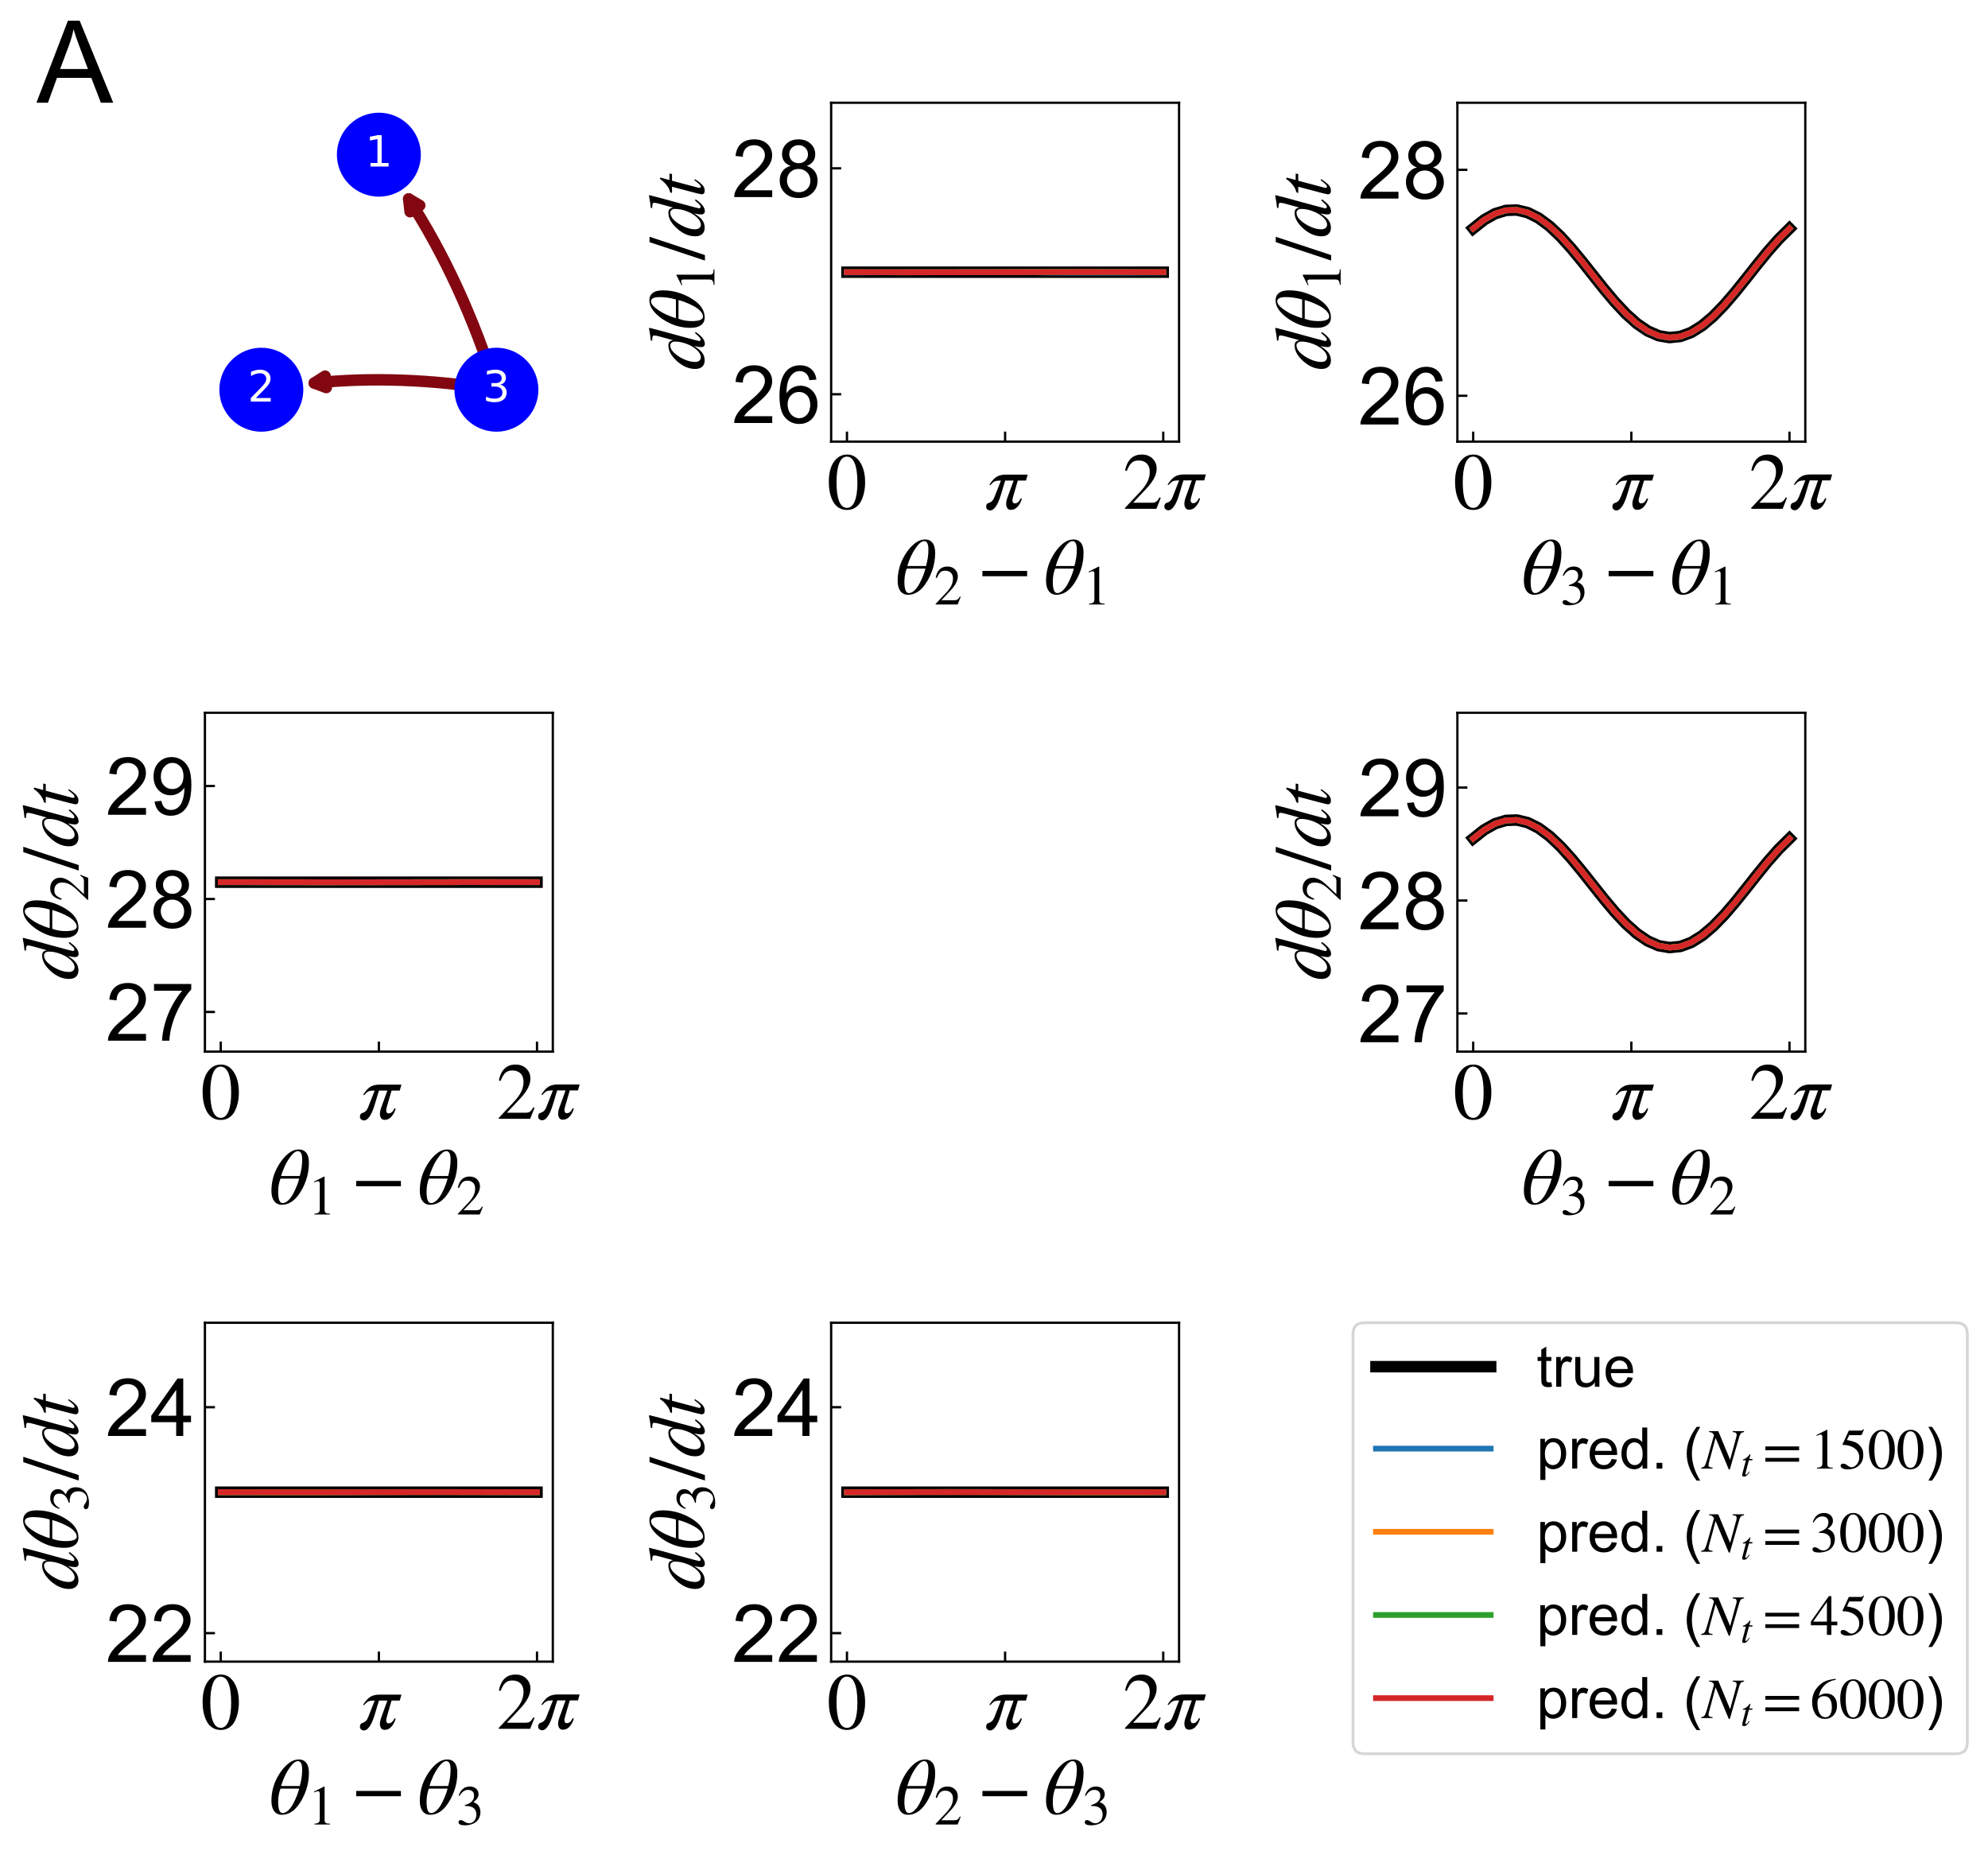 <?xml version="1.0" encoding="utf-8" standalone="no"?>
<!DOCTYPE svg PUBLIC "-//W3C//DTD SVG 1.1//EN"
  "http://www.w3.org/Graphics/SVG/1.1/DTD/svg11.dtd">
<!-- Created with matplotlib (https://matplotlib.org/) -->
<svg height="645.345pt" version="1.1" viewBox="0 0 693.152 645.345" width="693.152pt" xmlns="http://www.w3.org/2000/svg" xmlns:xlink="http://www.w3.org/1999/xlink">
 <defs>
  <style type="text/css">
*{stroke-linecap:butt;stroke-linejoin:round;}
  </style>
 </defs>
 <g id="figure_1">
  <g id="patch_1">
   <path d="M 0 645.345 
L 693.152 645.345 
L 693.152 0 
L 0 0 
z
" style="fill:#ffffff;"/>
  </g>
  <g id="axes_1">
   <g id="patch_2">
    <path clip-path="url(#pefa4f91484)" d="M 173.081 135.899 
Q 161.279 98.408 142.495 69.376 
" style="fill:none;stroke:#820711;stroke-linecap:round;stroke-width:4;"/>
    <path clip-path="url(#pefa4f91484)" d="M 142.989 73.821 
L 142.495 69.376 
L 146.347 71.648 
" style="fill:none;stroke:#820711;stroke-linecap:round;stroke-width:4;"/>
   </g>
   <g id="patch_3">
    <path clip-path="url(#pefa4f91484)" d="M 173.081 135.899 
Q 139.11 130.464 109.586 133.572 
" style="fill:none;stroke:#820711;stroke-linecap:round;stroke-width:4;"/>
    <path clip-path="url(#pefa4f91484)" d="M 113.774 135.142 
L 109.586 133.572 
L 113.355 131.164 
" style="fill:none;stroke:#820711;stroke-linecap:round;stroke-width:4;"/>
   </g>
   <g id="PathCollection_1">
    <path clip-path="url(#pefa4f91484)" d="M 132.1 68.079 
C 135.851 68.079 139.448 66.589 142.1 63.937 
C 144.752 61.285 146.242 57.688 146.242 53.937 
C 146.242 50.186 144.752 46.589 142.1 43.937 
C 139.448 41.285 135.851 39.795 132.1 39.795 
C 128.35 39.795 124.752 41.285 122.1 43.937 
C 119.448 46.589 117.958 50.186 117.958 53.937 
C 117.958 57.688 119.448 61.285 122.1 63.937 
C 124.752 66.589 128.35 68.079 132.1 68.079 
z
" style="fill:#0000ff;stroke:#0000ff;"/>
    <path clip-path="url(#pefa4f91484)" d="M 91.119 150.042 
C 94.87 150.042 98.467 148.551 101.119 145.899 
C 103.771 143.247 105.261 139.65 105.261 135.899 
C 105.261 132.149 103.771 128.551 101.119 125.899 
C 98.467 123.247 94.87 121.757 91.119 121.757 
C 87.369 121.757 83.771 123.247 81.119 125.899 
C 78.467 128.551 76.977 132.149 76.977 135.899 
C 76.977 139.65 78.467 143.247 81.119 145.899 
C 83.771 148.551 87.369 150.042 91.119 150.042 
z
" style="fill:#0000ff;stroke:#0000ff;"/>
    <path clip-path="url(#pefa4f91484)" d="M 173.081 150.042 
C 176.832 150.042 180.429 148.551 183.081 145.899 
C 185.734 143.247 187.224 139.65 187.224 135.899 
C 187.224 132.149 185.734 128.551 183.081 125.899 
C 180.429 123.247 176.832 121.757 173.081 121.757 
C 169.331 121.757 165.734 123.247 163.081 125.899 
C 160.429 128.551 158.939 132.149 158.939 135.899 
C 158.939 139.65 160.429 143.247 163.081 145.899 
C 165.734 148.551 169.331 150.042 173.081 150.042 
z
" style="fill:#0000ff;stroke:#0000ff;"/>
   </g>
   <g id="text_1">
    <g clip-path="url(#pefa4f91484)">
     <!-- 1 -->
     <defs>
      <path d="M 12.406 8.297 
L 28.516 8.297 
L 28.516 63.922 
L 10.984 60.406 
L 10.984 69.391 
L 28.422 72.906 
L 38.281 72.906 
L 38.281 8.297 
L 54.391 8.297 
L 54.391 0 
L 12.406 0 
z
" id="DejaVuSans-49"/>
     </defs>
     <g style="fill:#ffffff;" transform="translate(127.328 58.076)scale(0.15 -0.15)">
      <use xlink:href="#DejaVuSans-49"/>
     </g>
    </g>
   </g>
   <g id="text_2">
    <g clip-path="url(#pefa4f91484)">
     <!-- 2 -->
     <defs>
      <path d="M 19.188 8.297 
L 53.609 8.297 
L 53.609 0 
L 7.328 0 
L 7.328 8.297 
Q 12.938 14.109 22.625 23.891 
Q 32.328 33.688 34.812 36.531 
Q 39.547 41.844 41.422 45.531 
Q 43.312 49.219 43.312 52.781 
Q 43.312 58.594 39.234 62.25 
Q 35.156 65.922 28.609 65.922 
Q 23.969 65.922 18.812 64.312 
Q 13.672 62.703 7.812 59.422 
L 7.812 69.391 
Q 13.766 71.781 18.938 73 
Q 24.125 74.219 28.422 74.219 
Q 39.75 74.219 46.484 68.547 
Q 53.219 62.891 53.219 53.422 
Q 53.219 48.922 51.531 44.891 
Q 49.859 40.875 45.406 35.406 
Q 44.188 33.984 37.641 27.219 
Q 31.109 20.453 19.188 8.297 
z
" id="DejaVuSans-50"/>
     </defs>
     <g style="fill:#ffffff;" transform="translate(86.347 140.038)scale(0.15 -0.15)">
      <use xlink:href="#DejaVuSans-50"/>
     </g>
    </g>
   </g>
   <g id="text_3">
    <g clip-path="url(#pefa4f91484)">
     <!-- 3 -->
     <defs>
      <path d="M 40.578 39.312 
Q 47.656 37.797 51.625 33 
Q 55.609 28.219 55.609 21.188 
Q 55.609 10.406 48.188 4.484 
Q 40.766 -1.422 27.094 -1.422 
Q 22.516 -1.422 17.656 -0.516 
Q 12.797 0.391 7.625 2.203 
L 7.625 11.719 
Q 11.719 9.328 16.594 8.109 
Q 21.484 6.891 26.812 6.891 
Q 36.078 6.891 40.938 10.547 
Q 45.797 14.203 45.797 21.188 
Q 45.797 27.641 41.281 31.266 
Q 36.766 34.906 28.719 34.906 
L 20.219 34.906 
L 20.219 43.016 
L 29.109 43.016 
Q 36.375 43.016 40.234 45.922 
Q 44.094 48.828 44.094 54.297 
Q 44.094 59.906 40.109 62.906 
Q 36.141 65.922 28.719 65.922 
Q 24.656 65.922 20.016 65.031 
Q 15.375 64.156 9.812 62.312 
L 9.812 71.094 
Q 15.438 72.656 20.344 73.438 
Q 25.25 74.219 29.594 74.219 
Q 40.828 74.219 47.359 69.109 
Q 53.906 64.016 53.906 55.328 
Q 53.906 49.266 50.438 45.094 
Q 46.969 40.922 40.578 39.312 
z
" id="DejaVuSans-51"/>
     </defs>
     <g style="fill:#ffffff;" transform="translate(168.31 140.038)scale(0.15 -0.15)">
      <use xlink:href="#DejaVuSans-51"/>
     </g>
    </g>
   </g>
  </g>
  <g id="axes_2">
   <g id="patch_4">
    <path d="M 289.796 154.005 
L 411.1 154.005 
L 411.1 35.831 
L 289.796 35.831 
z
" style="fill:#ffffff;"/>
   </g>
   <g id="line2d_1">
    <path clip-path="url(#pb66fe42342)" d="M 295.31 94.918 
L 299.112 94.918 
L 302.915 94.918 
L 306.718 94.918 
L 310.52 94.918 
L 314.323 94.918 
L 318.126 94.918 
L 321.928 94.918 
L 325.731 94.918 
L 329.534 94.918 
L 333.336 94.918 
L 337.139 94.918 
L 340.942 94.918 
L 344.744 94.918 
L 348.547 94.918 
L 352.349 94.918 
L 356.152 94.918 
L 359.955 94.918 
L 363.757 94.918 
L 367.56 94.918 
L 371.363 94.918 
L 375.165 94.918 
L 378.968 94.918 
L 382.771 94.918 
L 386.573 94.918 
L 390.376 94.918 
L 394.179 94.918 
L 397.981 94.918 
L 401.784 94.918 
L 405.586 94.918 
" style="fill:none;stroke:#000000;stroke-linecap:square;stroke-width:4;"/>
   </g>
   <g id="line2d_2">
    <path clip-path="url(#pb66fe42342)" d="M 295.31 95.002 
L 299.112 94.988 
L 302.915 94.975 
L 306.718 94.956 
L 310.52 94.948 
L 314.323 94.948 
L 318.126 94.939 
L 321.928 94.935 
L 325.731 94.933 
L 329.534 94.93 
L 333.336 94.926 
L 337.139 94.921 
L 340.942 94.917 
L 344.744 94.916 
L 348.547 94.913 
L 352.349 94.91 
L 356.152 94.91 
L 359.955 94.911 
L 363.757 94.993 
L 367.56 95.048 
L 371.363 95.054 
L 375.165 95.064 
L 378.968 95.072 
L 382.771 95.061 
L 386.573 95.056 
L 390.376 95.057 
L 394.179 95.054 
L 397.981 95.047 
L 401.784 95.018 
L 405.586 95.002 
" style="fill:none;stroke:#1f77b4;stroke-linecap:square;stroke-width:2;"/>
   </g>
   <g id="matplotlib.axis_1">
    <g id="xtick_1">
     <g id="line2d_3">
      <defs>
       <path d="M 0 0 
L 0 -3.5 
" id="mb8d601c080" style="stroke:#000000;stroke-width:0.8;"/>
      </defs>
      <g>
       <use style="stroke:#000000;stroke-width:0.8;" x="295.31" xlink:href="#mb8d601c080" y="154.005"/>
      </g>
     </g>
     <g id="text_4">
      <!-- $0$ -->
      <defs>
       <path d="M 47.594 33 
Q 47.594 26.297 46.297 20.344 
Q 45 14.406 42.453 9.406 
Q 39.906 4.406 35.406 1.5 
Q 30.906 -1.406 25 -1.406 
Q 18.906 -1.406 14.297 1.688 
Q 9.703 4.797 7.203 10 
Q 4.703 15.203 3.547 21.094 
Q 2.406 27 2.406 33.594 
Q 2.406 42.906 4.703 50.344 
Q 7 57.797 12.344 62.688 
Q 17.703 67.594 25.406 67.594 
Q 35.203 67.594 41.391 58 
Q 47.594 48.406 47.594 33 
z
M 38 32.5 
Q 38 48.297 34.641 56.641 
Q 31.297 65 24.797 65 
Q 18.594 65 15.297 56.594 
Q 12 48.203 12 32.906 
Q 12 17.5 15.297 9.344 
Q 18.594 1.203 25 1.203 
Q 31.297 1.203 34.641 9.344 
Q 38 17.5 38 32.5 
z
" id="STIXGeneral-Regular-48"/>
      </defs>
      <g transform="translate(288.31 177.547)scale(0.28 -0.28)">
       <use transform="translate(0 0.406)" xlink:href="#STIXGeneral-Regular-48"/>
      </g>
     </g>
    </g>
    <g id="xtick_2">
     <g id="line2d_4">
      <g>
       <use style="stroke:#000000;stroke-width:0.8;" x="350.448" xlink:href="#mb8d601c080" y="154.005"/>
      </g>
     </g>
     <g id="text_5">
      <!-- $\pi$ -->
      <defs>
       <path d="M 53.594 42.797 
L 51.5 35.406 
L 41.297 35.406 
Q 41 34.297 39.094 27.844 
Q 37.203 21.406 35.891 16.75 
Q 34.594 12.094 34.594 11.203 
Q 34.594 7 37.703 7 
Q 42.094 7 44.797 13.094 
L 46.406 13.094 
Q 45.094 7.594 41.438 3.25 
Q 37.797 -1.094 32.703 -1.094 
Q 29.703 -1.094 28.25 1.047 
Q 26.797 3.203 26.797 6.406 
Q 26.797 9.797 28.5 14.406 
L 36.094 35.406 
L 25.703 35.406 
Q 24.5 32.203 21.891 22.953 
Q 19.297 13.703 16.688 8 
Q 14.094 2.297 10.5 -0.594 
Q 8.797 -1.797 6.906 -1.797 
Q 4.906 -1.797 3.406 -0.5 
Q 1.906 0.797 1.906 2.594 
Q 1.906 6.703 4.906 7.5 
Q 9.906 8.797 12.094 14.5 
L 20.297 35.406 
L 19.703 35.406 
Q 15.203 35.406 12.797 34.5 
Q 10.406 33.594 7.406 29.906 
L 5.797 29.906 
Q 10 36.906 14.547 39.844 
Q 19.094 42.797 26.5 42.797 
z
" id="STIXGeneral-Italic-960"/>
      </defs>
      <g transform="translate(343.308 177.547)scale(0.28 -0.28)">
       <use transform="translate(0 0.203)" xlink:href="#STIXGeneral-Italic-960"/>
      </g>
     </g>
    </g>
    <g id="xtick_3">
     <g id="line2d_5">
      <g>
       <use style="stroke:#000000;stroke-width:0.8;" x="405.586" xlink:href="#mb8d601c080" y="154.005"/>
      </g>
     </g>
     <g id="text_6">
      <!-- $2 \pi$ -->
      <defs>
       <path d="M 47.406 13.703 
L 42 0 
L 2.906 0 
L 2.906 1.203 
L 20.703 20.094 
Q 27.703 27.406 30.703 33.5 
Q 33.703 39.594 33.703 46.094 
Q 33.703 52.797 30 56.5 
Q 26.297 60.203 19.797 60.203 
Q 14.406 60.203 11.25 57.391 
Q 8.094 54.594 5.094 47.203 
L 3 47.703 
Q 4.703 57 9.844 62.297 
Q 15 67.594 23.797 67.594 
Q 32.094 67.594 37.188 62.594 
Q 42.297 57.594 42.297 50 
Q 42.297 38.703 29.5 25.203 
L 13 7.594 
L 36.406 7.594 
Q 39.703 7.594 41.641 8.891 
Q 43.594 10.203 46 14.297 
z
" id="STIXGeneral-Regular-50"/>
      </defs>
      <g transform="translate(391.446 177.547)scale(0.28 -0.28)">
       <use transform="translate(0 0.406)" xlink:href="#STIXGeneral-Regular-50"/>
       <use transform="translate(50 0.406)" xlink:href="#STIXGeneral-Italic-960"/>
      </g>
     </g>
    </g>
    <g id="text_7">
     <!-- $\theta_{2} - \theta_{1} $ -->
     <defs>
      <path d="M 49.406 51.094 
Q 49.406 39.594 45.703 29.094 
Q 42 18.594 36 10.594 
Q 27.203 -1.094 15.5 -1.094 
Q 9.5 -1.094 6.094 3.5 
Q 2.703 8.094 2.703 16.094 
Q 2.703 31.203 9.25 43.953 
Q 15.797 56.703 24.906 63.594 
Q 30.5 67.797 37.094 67.797 
Q 42.703 67.797 46.047 63.688 
Q 49.406 59.594 49.406 51.094 
z
M 14.703 34.703 
L 38 34.703 
Q 41 44.906 41 55.203 
Q 41 65.703 35.703 65.703 
Q 31.703 65.703 27 59.594 
Q 22.297 53.5 19.25 46.75 
Q 16.203 40 14.703 34.703 
z
M 37.297 31.5 
L 14 31.5 
Q 11.094 23.906 11.094 15 
Q 11.094 1 16.703 1 
Q 20.094 1 23.594 4.297 
Q 27.094 7.594 29.75 12.594 
Q 32.406 17.594 34.344 22.5 
Q 36.297 27.406 37.297 31.5 
z
" id="STIXGeneral-Italic-952"/>
      <path d="M 62.094 22 
L 6.406 22 
L 6.406 28.594 
L 62.094 28.594 
z
" id="STIXGeneral-Regular-8722"/>
      <path d="M 39.406 0 
L 11.797 0 
L 11.797 1.5 
Q 17.297 1.797 19.297 3.547 
Q 21.297 5.297 21.297 9.5 
L 21.297 54.406 
Q 21.297 59.297 18.297 59.297 
Q 16.906 59.297 13.797 58.094 
L 11.094 57.094 
L 11.094 58.5 
L 29 67.594 
L 29.906 67.297 
L 29.906 7.594 
Q 29.906 4.297 31.906 2.891 
Q 33.906 1.5 39.406 1.5 
z
" id="STIXGeneral-Regular-49"/>
     </defs>
     <g transform="translate(312.228 207.154)scale(0.28 -0.28)">
      <use transform="translate(0 0.203)" xlink:href="#STIXGeneral-Italic-952"/>
      <use transform="translate(48 -13.025)scale(0.7)" xlink:href="#STIXGeneral-Regular-50"/>
      <use transform="translate(101.849 0.203)" xlink:href="#STIXGeneral-Regular-8722"/>
      <use transform="translate(184.789 0.203)" xlink:href="#STIXGeneral-Italic-952"/>
      <use transform="translate(232.789 -13.025)scale(0.7)" xlink:href="#STIXGeneral-Regular-49"/>
     </g>
    </g>
   </g>
   <g id="matplotlib.axis_2">
    <g id="ytick_1">
     <g id="line2d_6">
      <defs>
       <path d="M 0 0 
L 3.5 0 
" id="m254d7a184a" style="stroke:#000000;stroke-width:0.8;"/>
      </defs>
      <g>
       <use style="stroke:#000000;stroke-width:0.8;" x="289.796" xlink:href="#m254d7a184a" y="137.482"/>
      </g>
     </g>
     <g id="text_8">
      <!-- 26 -->
      <defs>
       <path d="M 50.344 8.453 
L 50.344 0 
L 3.031 0 
Q 2.938 3.172 4.047 6.109 
Q 5.859 10.938 9.828 15.625 
Q 13.812 20.312 21.344 26.469 
Q 33.016 36.031 37.109 41.625 
Q 41.219 47.219 41.219 52.203 
Q 41.219 57.422 37.469 61 
Q 33.734 64.594 27.734 64.594 
Q 21.391 64.594 17.578 60.781 
Q 13.766 56.984 13.719 50.25 
L 4.688 51.172 
Q 5.609 61.281 11.656 66.578 
Q 17.719 71.875 27.938 71.875 
Q 38.234 71.875 44.234 66.156 
Q 50.25 60.453 50.25 52 
Q 50.25 47.703 48.484 43.547 
Q 46.734 39.406 42.656 34.812 
Q 38.578 30.219 29.109 22.219 
Q 21.188 15.578 18.938 13.203 
Q 16.703 10.844 15.234 8.453 
z
" id="ArialMT-50"/>
       <path d="M 49.75 54.047 
L 41.016 53.375 
Q 39.844 58.547 37.703 60.891 
Q 34.125 64.656 28.906 64.656 
Q 24.703 64.656 21.531 62.312 
Q 17.391 59.281 14.984 53.469 
Q 12.594 47.656 12.5 36.922 
Q 15.672 41.75 20.266 44.094 
Q 24.859 46.438 29.891 46.438 
Q 38.672 46.438 44.844 39.969 
Q 51.031 33.5 51.031 23.25 
Q 51.031 16.5 48.125 10.719 
Q 45.219 4.938 40.141 1.859 
Q 35.062 -1.219 28.609 -1.219 
Q 17.625 -1.219 10.688 6.859 
Q 3.766 14.938 3.766 33.5 
Q 3.766 54.25 11.422 63.672 
Q 18.109 71.875 29.438 71.875 
Q 37.891 71.875 43.281 67.141 
Q 48.688 62.406 49.75 54.047 
z
M 13.875 23.188 
Q 13.875 18.656 15.797 14.5 
Q 17.719 10.359 21.188 8.172 
Q 24.656 6 28.469 6 
Q 34.031 6 38.031 10.484 
Q 42.047 14.984 42.047 22.703 
Q 42.047 30.125 38.078 34.391 
Q 34.125 38.672 28.125 38.672 
Q 22.172 38.672 18.016 34.391 
Q 13.875 30.125 13.875 23.188 
z
" id="ArialMT-54"/>
      </defs>
      <g transform="translate(255.155 147.503)scale(0.28 -0.28)">
       <use xlink:href="#ArialMT-50"/>
       <use x="55.615" xlink:href="#ArialMT-54"/>
      </g>
     </g>
    </g>
    <g id="ytick_2">
     <g id="line2d_7">
      <g>
       <use style="stroke:#000000;stroke-width:0.8;" x="289.796" xlink:href="#m254d7a184a" y="58.699"/>
      </g>
     </g>
     <g id="text_9">
      <!-- 28 -->
      <defs>
       <path d="M 17.672 38.812 
Q 12.203 40.828 9.562 44.531 
Q 6.938 48.25 6.938 53.422 
Q 6.938 61.234 12.547 66.547 
Q 18.172 71.875 27.484 71.875 
Q 36.859 71.875 42.578 66.422 
Q 48.297 60.984 48.297 53.172 
Q 48.297 48.188 45.672 44.5 
Q 43.062 40.828 37.75 38.812 
Q 44.344 36.672 47.781 31.875 
Q 51.219 27.094 51.219 20.453 
Q 51.219 11.281 44.719 5.031 
Q 38.234 -1.219 27.641 -1.219 
Q 17.047 -1.219 10.547 5.047 
Q 4.047 11.328 4.047 20.703 
Q 4.047 27.688 7.594 32.391 
Q 11.141 37.109 17.672 38.812 
z
M 15.922 53.719 
Q 15.922 48.641 19.188 45.406 
Q 22.469 42.188 27.688 42.188 
Q 32.766 42.188 36.016 45.375 
Q 39.266 48.578 39.266 53.219 
Q 39.266 58.062 35.906 61.359 
Q 32.562 64.656 27.594 64.656 
Q 22.562 64.656 19.234 61.422 
Q 15.922 58.203 15.922 53.719 
z
M 13.094 20.656 
Q 13.094 16.891 14.875 13.375 
Q 16.656 9.859 20.172 7.922 
Q 23.688 6 27.734 6 
Q 34.031 6 38.125 10.047 
Q 42.234 14.109 42.234 20.359 
Q 42.234 26.703 38.016 30.859 
Q 33.797 35.016 27.438 35.016 
Q 21.234 35.016 17.156 30.906 
Q 13.094 26.812 13.094 20.656 
z
" id="ArialMT-56"/>
      </defs>
      <g transform="translate(255.155 68.72)scale(0.28 -0.28)">
       <use xlink:href="#ArialMT-50"/>
       <use x="55.615" xlink:href="#ArialMT-56"/>
      </g>
     </g>
    </g>
    <g id="text_10">
     <!-- $d \theta_{1} / dt $ -->
     <defs>
      <path d="M 52.094 68.297 
L 52.703 67.703 
L 48.797 52.5 
L 42.797 30.594 
Q 36.297 6.703 36.297 6 
Q 36.297 4 38.094 4 
Q 39.406 4 40.844 5.25 
Q 42.297 6.5 46.297 11.094 
L 47.5 10.094 
Q 39.797 -1.297 32.797 -1.297 
Q 30.906 -1.297 29.797 -0.094 
Q 28.703 1.094 28.703 3.203 
Q 28.703 6.203 30 12.094 
Q 25.703 4.797 21.547 1.844 
Q 17.406 -1.094 12.203 -1.094 
Q 7.203 -1.094 4.344 1.953 
Q 1.5 5 1.5 10.594 
Q 1.5 22.5 11.141 33.297 
Q 20.797 44.094 30.703 44.094 
Q 33.797 44.094 35.25 42.688 
Q 36.703 41.297 37.203 38.297 
L 37.297 38.297 
L 41.797 54.594 
Q 43.203 59.5 43.203 61.703 
Q 43.203 63.297 42.094 63.688 
Q 41 64.094 36.797 64.297 
L 36.797 66 
Q 44.5 66.703 52.094 68.297 
z
M 35.594 36.094 
Q 35.594 38.703 34.141 40.25 
Q 32.703 41.797 30.906 41.797 
Q 26.203 41.797 21.797 37.203 
Q 16.797 31.906 13.5 24.547 
Q 10.203 17.203 10.203 11 
Q 10.203 7.594 11.75 5.641 
Q 13.297 3.703 16 3.703 
Q 20.5 3.703 25.094 8.594 
Q 29.703 13.5 32.641 21.094 
Q 35.594 28.703 35.594 36.094 
z
" id="STIXGeneral-Italic-100"/>
      <path d="M 28.703 67.594 
L 5.906 -1.406 
L -0.906 -1.406 
L 22 67.594 
z
" id="STIXGeneral-Regular-47"/>
      <path d="M 29.594 42.797 
L 29.094 39.594 
L 20.703 39.594 
L 12 6.797 
Q 11.797 6 11.797 5.406 
Q 11.797 3.797 13.297 3.797 
Q 14.5 3.797 16.094 5.344 
Q 17.703 6.906 21.406 11.703 
L 22.703 11 
Q 18.094 4 15.141 1.453 
Q 12.203 -1.094 8.406 -1.094 
Q 3.797 -1.094 3.797 2.594 
Q 3.797 3.594 5.406 10 
L 13.203 39.594 
L 5.703 39.594 
L 5.594 40.203 
Q 5.594 42 8.906 42.703 
Q 11.406 43.297 15.5 46.547 
Q 19.594 49.797 22.203 53.703 
Q 22.797 54.594 23.594 54.594 
Q 24.5 54.594 24.5 53.797 
Q 24.5 53.297 24.406 53.094 
L 21.594 42.797 
z
" id="STIXGeneral-Italic-116"/>
     </defs>
     <g transform="translate(245.59 129.078)rotate(-90)scale(0.28 -0.28)">
      <use transform="translate(0 0.703)" xlink:href="#STIXGeneral-Italic-100"/>
      <use transform="translate(50 0.703)" xlink:href="#STIXGeneral-Italic-952"/>
      <use transform="translate(98 -12.525)scale(0.7)" xlink:href="#STIXGeneral-Regular-49"/>
      <use transform="translate(137.409 0.703)" xlink:href="#STIXGeneral-Regular-47"/>
      <use transform="translate(165.209 0.703)" xlink:href="#STIXGeneral-Italic-100"/>
      <use transform="translate(215.209 0.703)" xlink:href="#STIXGeneral-Italic-116"/>
     </g>
    </g>
   </g>
   <g id="line2d_8">
    <path clip-path="url(#pb66fe42342)" d="M 295.31 94.914 
L 299.112 94.923 
L 302.915 94.929 
L 306.718 94.933 
L 310.52 94.939 
L 314.323 94.943 
L 318.126 94.945 
L 321.928 94.943 
L 325.731 94.939 
L 329.534 94.933 
L 333.336 94.926 
L 337.139 94.918 
L 340.942 94.913 
L 344.744 94.909 
L 348.547 94.899 
L 352.349 94.889 
L 356.152 94.881 
L 359.955 94.874 
L 363.757 94.869 
L 367.56 94.864 
L 371.363 94.862 
L 375.165 94.862 
L 378.968 94.864 
L 382.771 94.867 
L 386.573 94.873 
L 390.376 94.881 
L 394.179 94.89 
L 397.981 94.898 
L 401.784 94.906 
L 405.586 94.914 
" style="fill:none;stroke:#ff7f0e;stroke-linecap:square;stroke-width:2;"/>
   </g>
   <g id="patch_5">
    <path d="M 289.796 154.005 
L 289.796 35.831 
" style="fill:none;stroke:#000000;stroke-linecap:square;stroke-linejoin:miter;stroke-width:0.8;"/>
   </g>
   <g id="patch_6">
    <path d="M 411.1 154.005 
L 411.1 35.831 
" style="fill:none;stroke:#000000;stroke-linecap:square;stroke-linejoin:miter;stroke-width:0.8;"/>
   </g>
   <g id="patch_7">
    <path d="M 289.796 154.005 
L 411.1 154.005 
" style="fill:none;stroke:#000000;stroke-linecap:square;stroke-linejoin:miter;stroke-width:0.8;"/>
   </g>
   <g id="patch_8">
    <path d="M 289.796 35.831 
L 411.1 35.831 
" style="fill:none;stroke:#000000;stroke-linecap:square;stroke-linejoin:miter;stroke-width:0.8;"/>
   </g>
   <g id="line2d_9">
    <path clip-path="url(#pb66fe42342)" d="M 295.31 94.913 
L 299.112 94.922 
L 302.915 94.931 
L 306.718 94.938 
L 310.52 94.942 
L 314.323 94.945 
L 318.126 94.945 
L 321.928 94.944 
L 325.731 94.941 
L 329.534 94.935 
L 333.336 94.928 
L 337.139 94.921 
L 340.942 94.916 
L 344.744 94.911 
L 348.547 94.902 
L 352.349 94.892 
L 356.152 94.884 
L 359.955 94.876 
L 363.757 94.871 
L 367.56 94.867 
L 371.363 94.864 
L 375.165 94.864 
L 378.968 94.865 
L 382.771 94.869 
L 386.573 94.873 
L 390.376 94.879 
L 394.179 94.887 
L 397.981 94.895 
L 401.784 94.904 
L 405.586 94.913 
" style="fill:none;stroke:#2ca02c;stroke-linecap:square;stroke-width:2;"/>
   </g>
   <g id="line2d_10">
    <path clip-path="url(#pb66fe42342)" d="M 295.31 94.909 
L 299.112 94.917 
L 302.915 94.924 
L 306.718 94.931 
L 310.52 94.937 
L 314.323 94.941 
L 318.126 94.939 
L 321.928 94.938 
L 325.731 94.937 
L 329.534 94.934 
L 333.336 94.929 
L 337.139 94.923 
L 340.942 94.918 
L 344.744 94.913 
L 348.547 94.907 
L 352.349 94.9 
L 356.152 94.892 
L 359.955 94.884 
L 363.757 94.88 
L 367.56 94.875 
L 371.363 94.872 
L 375.165 94.87 
L 378.968 94.869 
L 382.771 94.871 
L 386.573 94.875 
L 390.376 94.881 
L 394.179 94.888 
L 397.981 94.895 
L 401.784 94.901 
L 405.586 94.909 
" style="fill:none;stroke:#d62728;stroke-linecap:square;stroke-width:2;"/>
   </g>
  </g>
  <g id="axes_3">
   <g id="patch_9">
    <path d="M 508.144 154.005 
L 629.448 154.005 
L 629.448 35.831 
L 508.144 35.831 
z
" style="fill:#ffffff;"/>
   </g>
   <g id="line2d_11">
    <path clip-path="url(#pfe3ecb658c)" d="M 513.658 79.687 
L 517.46 76.668 
L 521.263 74.527 
L 525.066 73.364 
L 528.868 73.234 
L 532.671 74.142 
L 536.473 76.046 
L 540.276 78.857 
L 544.079 82.444 
L 547.881 86.638 
L 551.684 91.244 
L 555.487 96.047 
L 559.289 100.821 
L 563.092 105.344 
L 566.895 109.404 
L 570.697 112.811 
L 574.5 115.406 
L 578.303 117.068 
L 582.105 117.718 
L 585.908 117.327 
L 589.71 115.913 
L 593.513 113.541 
L 597.316 110.324 
L 601.118 106.41 
L 604.921 101.984 
L 608.724 97.252 
L 612.526 92.435 
L 616.329 87.759 
L 620.132 83.442 
L 623.934 79.687 
" style="fill:none;stroke:#000000;stroke-linecap:square;stroke-width:4;"/>
   </g>
   <g id="line2d_12">
    <path clip-path="url(#pfe3ecb658c)" d="M 513.658 79.704 
L 517.46 76.683 
L 521.263 74.542 
L 525.066 73.38 
L 528.868 73.252 
L 532.671 74.166 
L 536.473 76.083 
L 540.276 78.908 
L 544.079 82.502 
L 547.881 86.705 
L 551.684 91.319 
L 555.487 96.128 
L 559.289 100.911 
L 563.092 105.444 
L 566.895 109.511 
L 570.697 112.921 
L 574.5 115.517 
L 578.303 117.175 
L 582.105 117.818 
L 585.908 117.42 
L 589.71 116 
L 593.513 113.623 
L 597.316 110.398 
L 601.118 106.473 
L 604.921 102.035 
L 608.724 97.295 
L 612.526 92.471 
L 616.329 87.786 
L 620.132 83.464 
L 623.934 79.704 
" style="fill:none;stroke:#1f77b4;stroke-linecap:square;stroke-width:2;"/>
   </g>
   <g id="matplotlib.axis_3">
    <g id="xtick_4">
     <g id="line2d_13">
      <g>
       <use style="stroke:#000000;stroke-width:0.8;" x="513.658" xlink:href="#mb8d601c080" y="154.005"/>
      </g>
     </g>
     <g id="text_11">
      <!-- $0$ -->
      <g transform="translate(506.658 177.547)scale(0.28 -0.28)">
       <use transform="translate(0 0.406)" xlink:href="#STIXGeneral-Regular-48"/>
      </g>
     </g>
    </g>
    <g id="xtick_5">
     <g id="line2d_14">
      <g>
       <use style="stroke:#000000;stroke-width:0.8;" x="568.796" xlink:href="#mb8d601c080" y="154.005"/>
      </g>
     </g>
     <g id="text_12">
      <!-- $\pi$ -->
      <g transform="translate(561.656 177.547)scale(0.28 -0.28)">
       <use transform="translate(0 0.203)" xlink:href="#STIXGeneral-Italic-960"/>
      </g>
     </g>
    </g>
    <g id="xtick_6">
     <g id="line2d_15">
      <g>
       <use style="stroke:#000000;stroke-width:0.8;" x="623.934" xlink:href="#mb8d601c080" y="154.005"/>
      </g>
     </g>
     <g id="text_13">
      <!-- $2 \pi$ -->
      <g transform="translate(609.794 177.547)scale(0.28 -0.28)">
       <use transform="translate(0 0.406)" xlink:href="#STIXGeneral-Regular-50"/>
       <use transform="translate(50 0.406)" xlink:href="#STIXGeneral-Italic-960"/>
      </g>
     </g>
    </g>
    <g id="text_14">
     <!-- $\theta_{3} - \theta_{1} $ -->
     <defs>
      <path d="M 6.094 51 
L 4.5 51.406 
Q 6.797 58.906 11.688 63.25 
Q 16.594 67.594 24.094 67.594 
Q 31.094 67.594 35.391 63.797 
Q 39.703 60 39.703 53.906 
Q 39.703 45.703 30.406 40.094 
Q 35.906 37.703 38.703 34.797 
Q 43.094 29.906 43.094 21.906 
Q 43.094 13.906 38.5 7.906 
Q 35.094 3.297 28.75 0.938 
Q 22.406 -1.406 15.297 -1.406 
Q 4.094 -1.406 4.094 4.297 
Q 4.094 5.906 5.297 6.906 
Q 6.5 7.906 8.203 7.906 
Q 10.703 7.906 14.297 5.297 
Q 18.703 2.203 22.906 2.203 
Q 28.406 2.203 32.156 6.641 
Q 35.906 11.094 35.906 17.5 
Q 35.906 29 25.5 32 
Q 22.406 33 15.297 33 
L 15.297 34.406 
Q 20.906 36.297 23.703 38 
Q 31.797 42.594 31.797 51.406 
Q 31.797 56.406 28.938 59 
Q 26.094 61.594 21 61.594 
Q 12 61.594 6.094 51 
z
" id="STIXGeneral-Regular-51"/>
     </defs>
     <g transform="translate(530.576 207.154)scale(0.28 -0.28)">
      <use transform="translate(0 0.203)" xlink:href="#STIXGeneral-Italic-952"/>
      <use transform="translate(48 -13.025)scale(0.7)" xlink:href="#STIXGeneral-Regular-51"/>
      <use transform="translate(101.849 0.203)" xlink:href="#STIXGeneral-Regular-8722"/>
      <use transform="translate(184.789 0.203)" xlink:href="#STIXGeneral-Italic-952"/>
      <use transform="translate(232.789 -13.025)scale(0.7)" xlink:href="#STIXGeneral-Regular-49"/>
     </g>
    </g>
   </g>
   <g id="matplotlib.axis_4">
    <g id="ytick_3">
     <g id="line2d_16">
      <g>
       <use style="stroke:#000000;stroke-width:0.8;" x="508.144" xlink:href="#m254d7a184a" y="138.007"/>
      </g>
     </g>
     <g id="text_15">
      <!-- 26 -->
      <g transform="translate(473.503 148.028)scale(0.28 -0.28)">
       <use xlink:href="#ArialMT-50"/>
       <use x="55.615" xlink:href="#ArialMT-54"/>
      </g>
     </g>
    </g>
    <g id="ytick_4">
     <g id="line2d_17">
      <g>
       <use style="stroke:#000000;stroke-width:0.8;" x="508.144" xlink:href="#m254d7a184a" y="59.224"/>
      </g>
     </g>
     <g id="text_16">
      <!-- 28 -->
      <g transform="translate(473.503 69.245)scale(0.28 -0.28)">
       <use xlink:href="#ArialMT-50"/>
       <use x="55.615" xlink:href="#ArialMT-56"/>
      </g>
     </g>
    </g>
    <g id="text_17">
     <!-- $d \theta_{1} / dt $ -->
     <g transform="translate(463.938 129.078)rotate(-90)scale(0.28 -0.28)">
      <use transform="translate(0 0.703)" xlink:href="#STIXGeneral-Italic-100"/>
      <use transform="translate(50 0.703)" xlink:href="#STIXGeneral-Italic-952"/>
      <use transform="translate(98 -12.525)scale(0.7)" xlink:href="#STIXGeneral-Regular-49"/>
      <use transform="translate(137.409 0.703)" xlink:href="#STIXGeneral-Regular-47"/>
      <use transform="translate(165.209 0.703)" xlink:href="#STIXGeneral-Italic-100"/>
      <use transform="translate(215.209 0.703)" xlink:href="#STIXGeneral-Italic-116"/>
     </g>
    </g>
   </g>
   <g id="line2d_18">
    <path clip-path="url(#pfe3ecb658c)" d="M 513.658 79.679 
L 517.46 76.657 
L 521.263 74.513 
L 525.066 73.347 
L 528.868 73.215 
L 532.671 74.122 
L 536.473 76.024 
L 540.276 78.832 
L 544.079 82.415 
L 547.881 86.607 
L 551.684 91.214 
L 555.487 96.018 
L 559.289 100.795 
L 563.092 105.321 
L 566.895 109.384 
L 570.697 112.796 
L 574.5 115.396 
L 578.303 117.061 
L 582.105 117.715 
L 585.908 117.327 
L 589.71 115.915 
L 593.513 113.544 
L 597.316 110.327 
L 601.118 106.412 
L 604.921 101.985 
L 608.724 97.255 
L 612.526 92.435 
L 616.329 87.756 
L 620.132 83.437 
L 623.934 79.679 
" style="fill:none;stroke:#ff7f0e;stroke-linecap:square;stroke-width:2;"/>
   </g>
   <g id="patch_10">
    <path d="M 508.144 154.005 
L 508.144 35.831 
" style="fill:none;stroke:#000000;stroke-linecap:square;stroke-linejoin:miter;stroke-width:0.8;"/>
   </g>
   <g id="patch_11">
    <path d="M 629.448 154.005 
L 629.448 35.831 
" style="fill:none;stroke:#000000;stroke-linecap:square;stroke-linejoin:miter;stroke-width:0.8;"/>
   </g>
   <g id="patch_12">
    <path d="M 508.144 154.005 
L 629.448 154.005 
" style="fill:none;stroke:#000000;stroke-linecap:square;stroke-linejoin:miter;stroke-width:0.8;"/>
   </g>
   <g id="patch_13">
    <path d="M 508.144 35.831 
L 629.448 35.831 
" style="fill:none;stroke:#000000;stroke-linecap:square;stroke-linejoin:miter;stroke-width:0.8;"/>
   </g>
   <g id="line2d_19">
    <path clip-path="url(#pfe3ecb658c)" d="M 513.658 79.672 
L 517.46 76.651 
L 521.263 74.507 
L 525.066 73.342 
L 528.868 73.211 
L 532.671 74.119 
L 536.473 76.023 
L 540.276 78.834 
L 544.079 82.419 
L 547.881 86.615 
L 551.684 91.224 
L 555.487 96.029 
L 559.289 100.806 
L 563.092 105.331 
L 566.895 109.394 
L 570.697 112.803 
L 574.5 115.4 
L 578.303 117.063 
L 582.105 117.715 
L 585.908 117.325 
L 589.71 115.911 
L 593.513 113.539 
L 597.316 110.321 
L 601.118 106.407 
L 604.921 101.984 
L 608.724 97.249 
L 612.526 92.429 
L 616.329 87.75 
L 620.132 83.431 
L 623.934 79.672 
" style="fill:none;stroke:#2ca02c;stroke-linecap:square;stroke-width:2;"/>
   </g>
   <g id="line2d_20">
    <path clip-path="url(#pfe3ecb658c)" d="M 513.658 79.671 
L 517.46 76.65 
L 521.263 74.508 
L 525.066 73.344 
L 528.868 73.212 
L 532.671 74.12 
L 536.473 76.024 
L 540.276 78.835 
L 544.079 82.423 
L 547.881 86.619 
L 551.684 91.227 
L 555.487 96.031 
L 559.289 100.807 
L 563.092 105.332 
L 566.895 109.394 
L 570.697 112.803 
L 574.5 115.4 
L 578.303 117.063 
L 582.105 117.714 
L 585.908 117.324 
L 589.71 115.909 
L 593.513 113.537 
L 597.316 110.319 
L 601.118 106.405 
L 604.921 101.977 
L 608.724 97.244 
L 612.526 92.426 
L 616.329 87.747 
L 620.132 83.429 
L 623.934 79.671 
" style="fill:none;stroke:#d62728;stroke-linecap:square;stroke-width:2;"/>
   </g>
  </g>
  <g id="axes_4">
   <g id="patch_14">
    <path d="M 71.448 366.718 
L 192.752 366.718 
L 192.752 248.544 
L 71.448 248.544 
z
" style="fill:#ffffff;"/>
   </g>
   <g id="line2d_21">
    <path clip-path="url(#pcec44380aa)" d="M 76.962 307.631 
L 80.765 307.631 
L 84.567 307.631 
L 88.37 307.631 
L 92.173 307.631 
L 95.975 307.631 
L 99.778 307.631 
L 103.58 307.631 
L 107.383 307.631 
L 111.186 307.631 
L 114.988 307.631 
L 118.791 307.631 
L 122.594 307.631 
L 126.396 307.631 
L 130.199 307.631 
L 134.002 307.631 
L 137.804 307.631 
L 141.607 307.631 
L 145.41 307.631 
L 149.212 307.631 
L 153.015 307.631 
L 156.817 307.631 
L 160.62 307.631 
L 164.423 307.631 
L 168.225 307.631 
L 172.028 307.631 
L 175.831 307.631 
L 179.633 307.631 
L 183.436 307.631 
L 187.239 307.631 
" style="fill:none;stroke:#000000;stroke-linecap:square;stroke-width:4;"/>
   </g>
   <g id="line2d_22">
    <path clip-path="url(#pcec44380aa)" d="M 76.962 307.626 
L 80.765 307.635 
L 84.567 307.643 
L 88.37 307.65 
L 92.173 307.659 
L 95.975 307.666 
L 99.778 307.669 
L 103.58 307.671 
L 107.383 307.671 
L 111.186 307.669 
L 114.988 307.664 
L 118.791 307.65 
L 122.594 307.639 
L 126.396 307.629 
L 130.199 307.622 
L 134.002 307.614 
L 137.804 307.614 
L 141.607 307.608 
L 145.41 307.601 
L 149.212 307.597 
L 153.015 307.596 
L 156.817 307.593 
L 160.62 307.593 
L 164.423 307.594 
L 168.225 307.596 
L 172.028 307.601 
L 175.831 307.607 
L 179.633 307.611 
L 183.436 307.618 
L 187.239 307.626 
" style="fill:none;stroke:#1f77b4;stroke-linecap:square;stroke-width:2;"/>
   </g>
   <g id="matplotlib.axis_5">
    <g id="xtick_7">
     <g id="line2d_23">
      <g>
       <use style="stroke:#000000;stroke-width:0.8;" x="76.962" xlink:href="#mb8d601c080" y="366.718"/>
      </g>
     </g>
     <g id="text_18">
      <!-- $0$ -->
      <g transform="translate(69.962 390.26)scale(0.28 -0.28)">
       <use transform="translate(0 0.406)" xlink:href="#STIXGeneral-Regular-48"/>
      </g>
     </g>
    </g>
    <g id="xtick_8">
     <g id="line2d_24">
      <g>
       <use style="stroke:#000000;stroke-width:0.8;" x="132.1" xlink:href="#mb8d601c080" y="366.718"/>
      </g>
     </g>
     <g id="text_19">
      <!-- $\pi$ -->
      <g transform="translate(124.96 390.26)scale(0.28 -0.28)">
       <use transform="translate(0 0.203)" xlink:href="#STIXGeneral-Italic-960"/>
      </g>
     </g>
    </g>
    <g id="xtick_9">
     <g id="line2d_25">
      <g>
       <use style="stroke:#000000;stroke-width:0.8;" x="187.239" xlink:href="#mb8d601c080" y="366.718"/>
      </g>
     </g>
     <g id="text_20">
      <!-- $2 \pi$ -->
      <g transform="translate(173.099 390.26)scale(0.28 -0.28)">
       <use transform="translate(0 0.406)" xlink:href="#STIXGeneral-Regular-50"/>
       <use transform="translate(50 0.406)" xlink:href="#STIXGeneral-Italic-960"/>
      </g>
     </g>
    </g>
    <g id="text_21">
     <!-- $\theta_{1} - \theta_{2} $ -->
     <g transform="translate(93.88 419.867)scale(0.28 -0.28)">
      <use transform="translate(0 0.203)" xlink:href="#STIXGeneral-Italic-952"/>
      <use transform="translate(48 -13.025)scale(0.7)" xlink:href="#STIXGeneral-Regular-49"/>
      <use transform="translate(101.849 0.203)" xlink:href="#STIXGeneral-Regular-8722"/>
      <use transform="translate(184.789 0.203)" xlink:href="#STIXGeneral-Italic-952"/>
      <use transform="translate(232.789 -13.025)scale(0.7)" xlink:href="#STIXGeneral-Regular-50"/>
     </g>
    </g>
   </g>
   <g id="matplotlib.axis_6">
    <g id="ytick_5">
     <g id="line2d_26">
      <g>
       <use style="stroke:#000000;stroke-width:0.8;" x="71.448" xlink:href="#m254d7a184a" y="352.879"/>
      </g>
     </g>
     <g id="text_22">
      <!-- 27 -->
      <defs>
       <path d="M 4.734 62.203 
L 4.734 70.656 
L 51.078 70.656 
L 51.078 63.812 
Q 44.234 56.547 37.516 44.484 
Q 30.812 32.422 27.156 19.672 
Q 24.516 10.688 23.781 0 
L 14.75 0 
Q 14.891 8.453 18.062 20.406 
Q 21.234 32.375 27.172 43.484 
Q 33.109 54.594 39.797 62.203 
z
" id="ArialMT-55"/>
      </defs>
      <g transform="translate(36.807 362.9)scale(0.28 -0.28)">
       <use xlink:href="#ArialMT-50"/>
       <use x="55.615" xlink:href="#ArialMT-55"/>
      </g>
     </g>
    </g>
    <g id="ytick_6">
     <g id="line2d_27">
      <g>
       <use style="stroke:#000000;stroke-width:0.8;" x="71.448" xlink:href="#m254d7a184a" y="313.488"/>
      </g>
     </g>
     <g id="text_23">
      <!-- 28 -->
      <g transform="translate(36.807 323.509)scale(0.28 -0.28)">
       <use xlink:href="#ArialMT-50"/>
       <use x="55.615" xlink:href="#ArialMT-56"/>
      </g>
     </g>
    </g>
    <g id="ytick_7">
     <g id="line2d_28">
      <g>
       <use style="stroke:#000000;stroke-width:0.8;" x="71.448" xlink:href="#m254d7a184a" y="274.096"/>
      </g>
     </g>
     <g id="text_24">
      <!-- 29 -->
      <defs>
       <path d="M 5.469 16.547 
L 13.922 17.328 
Q 14.984 11.375 18.016 8.688 
Q 21.047 6 25.781 6 
Q 29.828 6 32.875 7.859 
Q 35.938 9.719 37.891 12.812 
Q 39.844 15.922 41.156 21.188 
Q 42.484 26.469 42.484 31.938 
Q 42.484 32.516 42.438 33.688 
Q 39.797 29.5 35.234 26.875 
Q 30.672 24.266 25.344 24.266 
Q 16.453 24.266 10.297 30.703 
Q 4.156 37.156 4.156 47.703 
Q 4.156 58.594 10.578 65.234 
Q 17 71.875 26.656 71.875 
Q 33.641 71.875 39.422 68.109 
Q 45.219 64.359 48.219 57.391 
Q 51.219 50.438 51.219 37.25 
Q 51.219 23.531 48.234 15.406 
Q 45.266 7.281 39.375 3.031 
Q 33.5 -1.219 25.594 -1.219 
Q 17.188 -1.219 11.859 3.438 
Q 6.547 8.109 5.469 16.547 
z
M 41.453 48.141 
Q 41.453 55.719 37.422 60.156 
Q 33.406 64.594 27.734 64.594 
Q 21.875 64.594 17.531 59.812 
Q 13.188 55.031 13.188 47.406 
Q 13.188 40.578 17.312 36.297 
Q 21.438 32.031 27.484 32.031 
Q 33.594 32.031 37.516 36.297 
Q 41.453 40.578 41.453 48.141 
z
" id="ArialMT-57"/>
      </defs>
      <g transform="translate(36.807 284.117)scale(0.28 -0.28)">
       <use xlink:href="#ArialMT-50"/>
       <use x="55.615" xlink:href="#ArialMT-57"/>
      </g>
     </g>
    </g>
    <g id="text_25">
     <!-- $d \theta_{2} / dt $ -->
     <g transform="translate(27.242 341.791)rotate(-90)scale(0.28 -0.28)">
      <use transform="translate(0 0.703)" xlink:href="#STIXGeneral-Italic-100"/>
      <use transform="translate(50 0.703)" xlink:href="#STIXGeneral-Italic-952"/>
      <use transform="translate(98 -12.525)scale(0.7)" xlink:href="#STIXGeneral-Regular-50"/>
      <use transform="translate(137.409 0.703)" xlink:href="#STIXGeneral-Regular-47"/>
      <use transform="translate(165.209 0.703)" xlink:href="#STIXGeneral-Italic-100"/>
      <use transform="translate(215.209 0.703)" xlink:href="#STIXGeneral-Italic-116"/>
     </g>
    </g>
   </g>
   <g id="line2d_29">
    <path clip-path="url(#pcec44380aa)" d="M 76.962 307.61 
L 80.765 307.612 
L 84.567 307.616 
L 88.37 307.62 
L 92.173 307.625 
L 95.975 307.629 
L 99.778 307.632 
L 103.58 307.635 
L 107.383 307.639 
L 111.186 307.642 
L 114.988 307.646 
L 118.791 307.648 
L 122.594 307.649 
L 126.396 307.648 
L 130.199 307.644 
L 134.002 307.637 
L 137.804 307.626 
L 141.607 307.624 
L 145.41 307.62 
L 149.212 307.615 
L 153.015 307.608 
L 156.817 307.603 
L 160.62 307.6 
L 164.423 307.6 
L 168.225 307.601 
L 172.028 307.604 
L 175.831 307.606 
L 179.633 307.608 
L 183.436 307.609 
L 187.239 307.61 
" style="fill:none;stroke:#ff7f0e;stroke-linecap:square;stroke-width:2;"/>
   </g>
   <g id="patch_15">
    <path d="M 71.448 366.718 
L 71.448 248.544 
" style="fill:none;stroke:#000000;stroke-linecap:square;stroke-linejoin:miter;stroke-width:0.8;"/>
   </g>
   <g id="patch_16">
    <path d="M 192.752 366.718 
L 192.752 248.544 
" style="fill:none;stroke:#000000;stroke-linecap:square;stroke-linejoin:miter;stroke-width:0.8;"/>
   </g>
   <g id="patch_17">
    <path d="M 71.448 366.718 
L 192.752 366.718 
" style="fill:none;stroke:#000000;stroke-linecap:square;stroke-linejoin:miter;stroke-width:0.8;"/>
   </g>
   <g id="patch_18">
    <path d="M 71.448 248.544 
L 192.752 248.544 
" style="fill:none;stroke:#000000;stroke-linecap:square;stroke-linejoin:miter;stroke-width:0.8;"/>
   </g>
   <g id="line2d_30">
    <path clip-path="url(#pcec44380aa)" d="M 76.962 307.607 
L 80.765 307.609 
L 84.567 307.612 
L 88.37 307.615 
L 92.173 307.62 
L 95.975 307.625 
L 99.778 307.63 
L 103.58 307.635 
L 107.383 307.64 
L 111.186 307.645 
L 114.988 307.647 
L 118.791 307.649 
L 122.594 307.65 
L 126.396 307.651 
L 130.199 307.651 
L 134.002 307.649 
L 137.804 307.647 
L 141.607 307.644 
L 145.41 307.64 
L 149.212 307.635 
L 153.015 307.63 
L 156.817 307.624 
L 160.62 307.619 
L 164.423 307.614 
L 168.225 307.61 
L 172.028 307.607 
L 175.831 307.607 
L 179.633 307.606 
L 183.436 307.606 
L 187.239 307.607 
" style="fill:none;stroke:#2ca02c;stroke-linecap:square;stroke-width:2;"/>
   </g>
   <g id="line2d_31">
    <path clip-path="url(#pcec44380aa)" d="M 76.962 307.605 
L 80.765 307.607 
L 84.567 307.61 
L 88.37 307.613 
L 92.173 307.618 
L 95.975 307.622 
L 99.778 307.628 
L 103.58 307.632 
L 107.383 307.637 
L 111.186 307.641 
L 114.988 307.645 
L 118.791 307.648 
L 122.594 307.65 
L 126.396 307.652 
L 130.199 307.652 
L 134.002 307.65 
L 137.804 307.648 
L 141.607 307.645 
L 145.41 307.641 
L 149.212 307.636 
L 153.015 307.629 
L 156.817 307.622 
L 160.62 307.615 
L 164.423 307.609 
L 168.225 307.604 
L 172.028 307.603 
L 175.831 307.604 
L 179.633 307.604 
L 183.436 307.604 
L 187.239 307.605 
" style="fill:none;stroke:#d62728;stroke-linecap:square;stroke-width:2;"/>
   </g>
  </g>
  <g id="axes_5">
   <g id="patch_19">
    <path d="M 508.144 366.718 
L 629.448 366.718 
L 629.448 248.544 
L 508.144 248.544 
z
" style="fill:#ffffff;"/>
   </g>
   <g id="line2d_32">
    <path clip-path="url(#p1ba077f550)" d="M 513.658 292.4 
L 517.46 289.381 
L 521.263 287.24 
L 525.066 286.077 
L 528.868 285.947 
L 532.671 286.855 
L 536.473 288.759 
L 540.276 291.57 
L 544.079 295.157 
L 547.881 299.351 
L 551.684 303.957 
L 555.487 308.76 
L 559.289 313.534 
L 563.092 318.057 
L 566.895 322.117 
L 570.697 325.524 
L 574.5 328.119 
L 578.303 329.781 
L 582.105 330.431 
L 585.908 330.04 
L 589.71 328.626 
L 593.513 326.255 
L 597.316 323.037 
L 601.118 319.123 
L 604.921 314.697 
L 608.724 309.965 
L 612.526 305.148 
L 616.329 300.472 
L 620.132 296.156 
L 623.934 292.4 
" style="fill:none;stroke:#000000;stroke-linecap:square;stroke-width:4;"/>
   </g>
   <g id="line2d_33">
    <path clip-path="url(#p1ba077f550)" d="M 513.658 292.444 
L 517.46 289.423 
L 521.263 287.277 
L 525.066 286.109 
L 528.868 285.972 
L 532.671 286.867 
L 536.473 288.763 
L 540.276 291.565 
L 544.079 295.144 
L 547.881 299.331 
L 551.684 303.931 
L 555.487 308.729 
L 559.289 313.5 
L 563.092 318.021 
L 566.895 322.08 
L 570.697 325.488 
L 574.5 328.085 
L 578.303 329.751 
L 582.105 330.406 
L 585.908 330.021 
L 589.71 328.612 
L 593.513 326.247 
L 597.316 323.039 
L 601.118 319.136 
L 604.921 314.719 
L 608.724 309.996 
L 612.526 305.186 
L 616.329 300.515 
L 620.132 296.2 
L 623.934 292.444 
" style="fill:none;stroke:#1f77b4;stroke-linecap:square;stroke-width:2;"/>
   </g>
   <g id="matplotlib.axis_7">
    <g id="xtick_10">
     <g id="line2d_34">
      <g>
       <use style="stroke:#000000;stroke-width:0.8;" x="513.658" xlink:href="#mb8d601c080" y="366.718"/>
      </g>
     </g>
     <g id="text_26">
      <!-- $0$ -->
      <g transform="translate(506.658 390.26)scale(0.28 -0.28)">
       <use transform="translate(0 0.406)" xlink:href="#STIXGeneral-Regular-48"/>
      </g>
     </g>
    </g>
    <g id="xtick_11">
     <g id="line2d_35">
      <g>
       <use style="stroke:#000000;stroke-width:0.8;" x="568.796" xlink:href="#mb8d601c080" y="366.718"/>
      </g>
     </g>
     <g id="text_27">
      <!-- $\pi$ -->
      <g transform="translate(561.656 390.26)scale(0.28 -0.28)">
       <use transform="translate(0 0.203)" xlink:href="#STIXGeneral-Italic-960"/>
      </g>
     </g>
    </g>
    <g id="xtick_12">
     <g id="line2d_36">
      <g>
       <use style="stroke:#000000;stroke-width:0.8;" x="623.934" xlink:href="#mb8d601c080" y="366.718"/>
      </g>
     </g>
     <g id="text_28">
      <!-- $2 \pi$ -->
      <g transform="translate(609.794 390.26)scale(0.28 -0.28)">
       <use transform="translate(0 0.406)" xlink:href="#STIXGeneral-Regular-50"/>
       <use transform="translate(50 0.406)" xlink:href="#STIXGeneral-Italic-960"/>
      </g>
     </g>
    </g>
    <g id="text_29">
     <!-- $\theta_{3} - \theta_{2} $ -->
     <g transform="translate(530.576 419.867)scale(0.28 -0.28)">
      <use transform="translate(0 0.203)" xlink:href="#STIXGeneral-Italic-952"/>
      <use transform="translate(48 -13.025)scale(0.7)" xlink:href="#STIXGeneral-Regular-51"/>
      <use transform="translate(101.849 0.203)" xlink:href="#STIXGeneral-Regular-8722"/>
      <use transform="translate(184.789 0.203)" xlink:href="#STIXGeneral-Italic-952"/>
      <use transform="translate(232.789 -13.025)scale(0.7)" xlink:href="#STIXGeneral-Regular-50"/>
     </g>
    </g>
   </g>
   <g id="matplotlib.axis_8">
    <g id="ytick_8">
     <g id="line2d_37">
      <g>
       <use style="stroke:#000000;stroke-width:0.8;" x="508.144" xlink:href="#m254d7a184a" y="353.404"/>
      </g>
     </g>
     <g id="text_30">
      <!-- 27 -->
      <g transform="translate(473.503 363.425)scale(0.28 -0.28)">
       <use xlink:href="#ArialMT-50"/>
       <use x="55.615" xlink:href="#ArialMT-55"/>
      </g>
     </g>
    </g>
    <g id="ytick_9">
     <g id="line2d_38">
      <g>
       <use style="stroke:#000000;stroke-width:0.8;" x="508.144" xlink:href="#m254d7a184a" y="314.013"/>
      </g>
     </g>
     <g id="text_31">
      <!-- 28 -->
      <g transform="translate(473.503 324.034)scale(0.28 -0.28)">
       <use xlink:href="#ArialMT-50"/>
       <use x="55.615" xlink:href="#ArialMT-56"/>
      </g>
     </g>
    </g>
    <g id="ytick_10">
     <g id="line2d_39">
      <g>
       <use style="stroke:#000000;stroke-width:0.8;" x="508.144" xlink:href="#m254d7a184a" y="274.621"/>
      </g>
     </g>
     <g id="text_32">
      <!-- 29 -->
      <g transform="translate(473.503 284.642)scale(0.28 -0.28)">
       <use xlink:href="#ArialMT-50"/>
       <use x="55.615" xlink:href="#ArialMT-57"/>
      </g>
     </g>
    </g>
    <g id="text_33">
     <!-- $d \theta_{2} / dt $ -->
     <g transform="translate(463.938 341.791)rotate(-90)scale(0.28 -0.28)">
      <use transform="translate(0 0.703)" xlink:href="#STIXGeneral-Italic-100"/>
      <use transform="translate(50 0.703)" xlink:href="#STIXGeneral-Italic-952"/>
      <use transform="translate(98 -12.525)scale(0.7)" xlink:href="#STIXGeneral-Regular-50"/>
      <use transform="translate(137.409 0.703)" xlink:href="#STIXGeneral-Regular-47"/>
      <use transform="translate(165.209 0.703)" xlink:href="#STIXGeneral-Italic-100"/>
      <use transform="translate(215.209 0.703)" xlink:href="#STIXGeneral-Italic-116"/>
     </g>
    </g>
   </g>
   <g id="line2d_40">
    <path clip-path="url(#p1ba077f550)" d="M 513.658 292.413 
L 517.46 289.393 
L 521.263 287.251 
L 525.066 286.086 
L 528.868 285.953 
L 532.671 286.859 
L 536.473 288.76 
L 540.276 291.568 
L 544.079 295.151 
L 547.881 299.342 
L 551.684 303.946 
L 555.487 308.745 
L 559.289 313.516 
L 563.092 318.037 
L 566.895 322.095 
L 570.697 325.502 
L 574.5 328.098 
L 578.303 329.76 
L 582.105 330.412 
L 585.908 330.024 
L 589.71 328.613 
L 593.513 326.246 
L 597.316 323.032 
L 601.118 319.123 
L 604.921 314.7 
L 608.724 309.972 
L 612.526 305.158 
L 616.329 300.484 
L 620.132 296.169 
L 623.934 292.413 
" style="fill:none;stroke:#ff7f0e;stroke-linecap:square;stroke-width:2;"/>
   </g>
   <g id="patch_20">
    <path d="M 508.144 366.718 
L 508.144 248.544 
" style="fill:none;stroke:#000000;stroke-linecap:square;stroke-linejoin:miter;stroke-width:0.8;"/>
   </g>
   <g id="patch_21">
    <path d="M 629.448 366.718 
L 629.448 248.544 
" style="fill:none;stroke:#000000;stroke-linecap:square;stroke-linejoin:miter;stroke-width:0.8;"/>
   </g>
   <g id="patch_22">
    <path d="M 508.144 366.718 
L 629.448 366.718 
" style="fill:none;stroke:#000000;stroke-linecap:square;stroke-linejoin:miter;stroke-width:0.8;"/>
   </g>
   <g id="patch_23">
    <path d="M 508.144 248.544 
L 629.448 248.544 
" style="fill:none;stroke:#000000;stroke-linecap:square;stroke-linejoin:miter;stroke-width:0.8;"/>
   </g>
   <g id="line2d_41">
    <path clip-path="url(#p1ba077f550)" d="M 513.658 292.413 
L 517.46 289.394 
L 521.263 287.253 
L 525.066 286.089 
L 528.868 285.956 
L 532.671 286.861 
L 536.473 288.762 
L 540.276 291.57 
L 544.079 295.154 
L 547.881 299.345 
L 551.684 303.947 
L 555.487 308.747 
L 559.289 313.518 
L 563.092 318.038 
L 566.895 322.097 
L 570.697 325.503 
L 574.5 328.099 
L 578.303 329.762 
L 582.105 330.414 
L 585.908 330.026 
L 589.71 328.615 
L 593.513 326.246 
L 597.316 323.032 
L 601.118 319.123 
L 604.921 314.7 
L 608.724 309.972 
L 612.526 305.158 
L 616.329 300.484 
L 620.132 296.169 
L 623.934 292.413 
" style="fill:none;stroke:#2ca02c;stroke-linecap:square;stroke-width:2;"/>
   </g>
   <g id="line2d_42">
    <path clip-path="url(#p1ba077f550)" d="M 513.658 292.409 
L 517.46 289.39 
L 521.263 287.247 
L 525.066 286.082 
L 528.868 285.951 
L 532.671 286.858 
L 536.473 288.76 
L 540.276 291.568 
L 544.079 295.151 
L 547.881 299.344 
L 551.684 303.948 
L 555.487 308.749 
L 559.289 313.521 
L 563.092 318.042 
L 566.895 322.101 
L 570.697 325.507 
L 574.5 328.102 
L 578.303 329.764 
L 582.105 330.415 
L 585.908 330.026 
L 589.71 328.614 
L 593.513 326.245 
L 597.316 323.029 
L 601.118 319.119 
L 604.921 314.696 
L 608.724 309.967 
L 612.526 305.153 
L 616.329 300.479 
L 620.132 296.164 
L 623.934 292.409 
" style="fill:none;stroke:#d62728;stroke-linecap:square;stroke-width:2;"/>
   </g>
  </g>
  <g id="axes_6">
   <g id="patch_24">
    <path d="M 71.448 579.431 
L 192.752 579.431 
L 192.752 461.257 
L 71.448 461.257 
z
" style="fill:#ffffff;"/>
   </g>
   <g id="line2d_43">
    <path clip-path="url(#p2cf0676f3a)" d="M 76.962 520.344 
L 80.765 520.344 
L 84.567 520.344 
L 88.37 520.344 
L 92.173 520.344 
L 95.975 520.344 
L 99.778 520.344 
L 103.58 520.344 
L 107.383 520.344 
L 111.186 520.344 
L 114.988 520.344 
L 118.791 520.344 
L 122.594 520.344 
L 126.396 520.344 
L 130.199 520.344 
L 134.002 520.344 
L 137.804 520.344 
L 141.607 520.344 
L 145.41 520.344 
L 149.212 520.344 
L 153.015 520.344 
L 156.817 520.344 
L 160.62 520.344 
L 164.423 520.344 
L 168.225 520.344 
L 172.028 520.344 
L 175.831 520.344 
L 179.633 520.344 
L 183.436 520.344 
L 187.239 520.344 
" style="fill:none;stroke:#000000;stroke-linecap:square;stroke-width:4;"/>
   </g>
   <g id="line2d_44">
    <path clip-path="url(#p2cf0676f3a)" d="M 76.962 520.354 
L 80.765 520.363 
L 84.567 520.369 
L 88.37 520.376 
L 92.173 520.378 
L 95.975 520.377 
L 99.778 520.374 
L 103.58 520.371 
L 107.383 520.365 
L 111.186 520.359 
L 114.988 520.352 
L 118.791 520.342 
L 122.594 520.333 
L 126.396 520.324 
L 130.199 520.313 
L 134.002 520.301 
L 137.804 520.293 
L 141.607 520.287 
L 145.41 520.283 
L 149.212 520.283 
L 153.015 520.285 
L 156.817 520.29 
L 160.62 520.295 
L 164.423 520.303 
L 168.225 520.312 
L 172.028 520.321 
L 175.831 520.331 
L 179.633 520.339 
L 183.436 520.347 
L 187.239 520.354 
" style="fill:none;stroke:#1f77b4;stroke-linecap:square;stroke-width:2;"/>
   </g>
   <g id="matplotlib.axis_9">
    <g id="xtick_13">
     <g id="line2d_45">
      <g>
       <use style="stroke:#000000;stroke-width:0.8;" x="76.962" xlink:href="#mb8d601c080" y="579.431"/>
      </g>
     </g>
     <g id="text_34">
      <!-- $0$ -->
      <g transform="translate(69.962 602.973)scale(0.28 -0.28)">
       <use transform="translate(0 0.406)" xlink:href="#STIXGeneral-Regular-48"/>
      </g>
     </g>
    </g>
    <g id="xtick_14">
     <g id="line2d_46">
      <g>
       <use style="stroke:#000000;stroke-width:0.8;" x="132.1" xlink:href="#mb8d601c080" y="579.431"/>
      </g>
     </g>
     <g id="text_35">
      <!-- $\pi$ -->
      <g transform="translate(124.96 602.973)scale(0.28 -0.28)">
       <use transform="translate(0 0.203)" xlink:href="#STIXGeneral-Italic-960"/>
      </g>
     </g>
    </g>
    <g id="xtick_15">
     <g id="line2d_47">
      <g>
       <use style="stroke:#000000;stroke-width:0.8;" x="187.239" xlink:href="#mb8d601c080" y="579.431"/>
      </g>
     </g>
     <g id="text_36">
      <!-- $2 \pi$ -->
      <g transform="translate(173.099 602.973)scale(0.28 -0.28)">
       <use transform="translate(0 0.406)" xlink:href="#STIXGeneral-Regular-50"/>
       <use transform="translate(50 0.406)" xlink:href="#STIXGeneral-Italic-960"/>
      </g>
     </g>
    </g>
    <g id="text_37">
     <!-- $\theta_{1} - \theta_{3} $ -->
     <g transform="translate(93.88 632.58)scale(0.28 -0.28)">
      <use transform="translate(0 0.203)" xlink:href="#STIXGeneral-Italic-952"/>
      <use transform="translate(48 -13.025)scale(0.7)" xlink:href="#STIXGeneral-Regular-49"/>
      <use transform="translate(101.849 0.203)" xlink:href="#STIXGeneral-Regular-8722"/>
      <use transform="translate(184.789 0.203)" xlink:href="#STIXGeneral-Italic-952"/>
      <use transform="translate(232.789 -13.025)scale(0.7)" xlink:href="#STIXGeneral-Regular-51"/>
     </g>
    </g>
   </g>
   <g id="matplotlib.axis_10">
    <g id="ytick_11">
     <g id="line2d_48">
      <g>
       <use style="stroke:#000000;stroke-width:0.8;" x="71.448" xlink:href="#m254d7a184a" y="569.496"/>
      </g>
     </g>
     <g id="text_38">
      <!-- 22 -->
      <g transform="translate(36.807 579.517)scale(0.28 -0.28)">
       <use xlink:href="#ArialMT-50"/>
       <use x="55.615" xlink:href="#ArialMT-50"/>
      </g>
     </g>
    </g>
    <g id="ytick_12">
     <g id="line2d_49">
      <g>
       <use style="stroke:#000000;stroke-width:0.8;" x="71.448" xlink:href="#m254d7a184a" y="490.714"/>
      </g>
     </g>
     <g id="text_39">
      <!-- 24 -->
      <defs>
       <path d="M 32.328 0 
L 32.328 17.141 
L 1.266 17.141 
L 1.266 25.203 
L 33.938 71.578 
L 41.109 71.578 
L 41.109 25.203 
L 50.781 25.203 
L 50.781 17.141 
L 41.109 17.141 
L 41.109 0 
z
M 32.328 25.203 
L 32.328 57.469 
L 9.906 25.203 
z
" id="ArialMT-52"/>
      </defs>
      <g transform="translate(36.807 500.735)scale(0.28 -0.28)">
       <use xlink:href="#ArialMT-50"/>
       <use x="55.615" xlink:href="#ArialMT-52"/>
      </g>
     </g>
    </g>
    <g id="text_40">
     <!-- $d \theta_{3} / dt $ -->
     <g transform="translate(27.242 554.504)rotate(-90)scale(0.28 -0.28)">
      <use transform="translate(0 0.703)" xlink:href="#STIXGeneral-Italic-100"/>
      <use transform="translate(50 0.703)" xlink:href="#STIXGeneral-Italic-952"/>
      <use transform="translate(98 -12.525)scale(0.7)" xlink:href="#STIXGeneral-Regular-51"/>
      <use transform="translate(137.409 0.703)" xlink:href="#STIXGeneral-Regular-47"/>
      <use transform="translate(165.209 0.703)" xlink:href="#STIXGeneral-Italic-100"/>
      <use transform="translate(215.209 0.703)" xlink:href="#STIXGeneral-Italic-116"/>
     </g>
    </g>
   </g>
   <g id="line2d_50">
    <path clip-path="url(#p2cf0676f3a)" d="M 76.962 520.354 
L 80.765 520.36 
L 84.567 520.366 
L 88.37 520.37 
L 92.173 520.372 
L 95.975 520.372 
L 99.778 520.37 
L 103.58 520.368 
L 107.383 520.363 
L 111.186 520.357 
L 114.988 520.351 
L 118.791 520.342 
L 122.594 520.333 
L 126.396 520.324 
L 130.199 520.315 
L 134.002 520.307 
L 137.804 520.3 
L 141.607 520.296 
L 145.41 520.292 
L 149.212 520.291 
L 153.015 520.292 
L 156.817 520.295 
L 160.62 520.3 
L 164.423 520.306 
L 168.225 520.314 
L 172.028 520.323 
L 175.831 520.331 
L 179.633 520.339 
L 183.436 520.347 
L 187.239 520.354 
" style="fill:none;stroke:#ff7f0e;stroke-linecap:square;stroke-width:2;"/>
   </g>
   <g id="patch_25">
    <path d="M 71.448 579.431 
L 71.448 461.257 
" style="fill:none;stroke:#000000;stroke-linecap:square;stroke-linejoin:miter;stroke-width:0.8;"/>
   </g>
   <g id="patch_26">
    <path d="M 192.752 579.431 
L 192.752 461.257 
" style="fill:none;stroke:#000000;stroke-linecap:square;stroke-linejoin:miter;stroke-width:0.8;"/>
   </g>
   <g id="patch_27">
    <path d="M 71.448 579.431 
L 192.752 579.431 
" style="fill:none;stroke:#000000;stroke-linecap:square;stroke-linejoin:miter;stroke-width:0.8;"/>
   </g>
   <g id="patch_28">
    <path d="M 71.448 461.257 
L 192.752 461.257 
" style="fill:none;stroke:#000000;stroke-linecap:square;stroke-linejoin:miter;stroke-width:0.8;"/>
   </g>
   <g id="line2d_51">
    <path clip-path="url(#p2cf0676f3a)" d="M 76.962 520.348 
L 80.765 520.356 
L 84.567 520.361 
L 88.37 520.365 
L 92.173 520.367 
L 95.975 520.367 
L 99.778 520.365 
L 103.58 520.363 
L 107.383 520.36 
L 111.186 520.358 
L 114.988 520.354 
L 118.791 520.351 
L 122.594 520.341 
L 126.396 520.332 
L 130.199 520.323 
L 134.002 520.315 
L 137.804 520.309 
L 141.607 520.305 
L 145.41 520.302 
L 149.212 520.301 
L 153.015 520.301 
L 156.817 520.303 
L 160.62 520.307 
L 164.423 520.311 
L 168.225 520.315 
L 172.028 520.321 
L 175.831 520.329 
L 179.633 520.333 
L 183.436 520.34 
L 187.239 520.348 
" style="fill:none;stroke:#2ca02c;stroke-linecap:square;stroke-width:2;"/>
   </g>
   <g id="line2d_52">
    <path clip-path="url(#p2cf0676f3a)" d="M 76.962 520.333 
L 80.765 520.337 
L 84.567 520.34 
L 88.37 520.344 
L 92.173 520.349 
L 95.975 520.353 
L 99.778 520.357 
L 103.58 520.359 
L 107.383 520.358 
L 111.186 520.356 
L 114.988 520.356 
L 118.791 520.355 
L 122.594 520.353 
L 126.396 520.351 
L 130.199 520.348 
L 134.002 520.342 
L 137.804 520.332 
L 141.607 520.326 
L 145.41 520.319 
L 149.212 520.316 
L 153.015 520.313 
L 156.817 520.311 
L 160.62 520.312 
L 164.423 520.313 
L 168.225 520.318 
L 172.028 520.322 
L 175.831 520.325 
L 179.633 520.326 
L 183.436 520.328 
L 187.239 520.333 
" style="fill:none;stroke:#d62728;stroke-linecap:square;stroke-width:2;"/>
   </g>
  </g>
  <g id="axes_7">
   <g id="patch_29">
    <path d="M 289.796 579.431 
L 411.1 579.431 
L 411.1 461.257 
L 289.796 461.257 
z
" style="fill:#ffffff;"/>
   </g>
   <g id="line2d_53">
    <path clip-path="url(#p046487fbd2)" d="M 295.31 520.344 
L 299.112 520.344 
L 302.915 520.344 
L 306.718 520.344 
L 310.52 520.344 
L 314.323 520.344 
L 318.126 520.344 
L 321.928 520.344 
L 325.731 520.344 
L 329.534 520.344 
L 333.336 520.344 
L 337.139 520.344 
L 340.942 520.344 
L 344.744 520.344 
L 348.547 520.344 
L 352.349 520.344 
L 356.152 520.344 
L 359.955 520.344 
L 363.757 520.344 
L 367.56 520.344 
L 371.363 520.344 
L 375.165 520.344 
L 378.968 520.344 
L 382.771 520.344 
L 386.573 520.344 
L 390.376 520.344 
L 394.179 520.344 
L 397.981 520.344 
L 401.784 520.344 
L 405.586 520.344 
" style="fill:none;stroke:#000000;stroke-linecap:square;stroke-width:4;"/>
   </g>
   <g id="line2d_54">
    <path clip-path="url(#p046487fbd2)" d="M 295.31 520.372 
L 299.112 520.361 
L 302.915 520.348 
L 306.718 520.337 
L 310.52 520.323 
L 314.323 520.31 
L 318.126 520.3 
L 321.928 520.291 
L 325.731 520.283 
L 329.534 520.278 
L 333.336 520.273 
L 337.139 520.272 
L 340.942 520.274 
L 344.744 520.279 
L 348.547 520.286 
L 352.349 520.297 
L 356.152 520.309 
L 359.955 520.323 
L 363.757 520.337 
L 367.56 520.352 
L 371.363 520.365 
L 375.165 520.374 
L 378.968 520.381 
L 382.771 520.387 
L 386.573 520.39 
L 390.376 520.391 
L 394.179 520.388 
L 397.981 520.384 
L 401.784 520.379 
L 405.586 520.372 
" style="fill:none;stroke:#1f77b4;stroke-linecap:square;stroke-width:2;"/>
   </g>
   <g id="matplotlib.axis_11">
    <g id="xtick_16">
     <g id="line2d_55">
      <g>
       <use style="stroke:#000000;stroke-width:0.8;" x="295.31" xlink:href="#mb8d601c080" y="579.431"/>
      </g>
     </g>
     <g id="text_41">
      <!-- $0$ -->
      <g transform="translate(288.31 602.973)scale(0.28 -0.28)">
       <use transform="translate(0 0.406)" xlink:href="#STIXGeneral-Regular-48"/>
      </g>
     </g>
    </g>
    <g id="xtick_17">
     <g id="line2d_56">
      <g>
       <use style="stroke:#000000;stroke-width:0.8;" x="350.448" xlink:href="#mb8d601c080" y="579.431"/>
      </g>
     </g>
     <g id="text_42">
      <!-- $\pi$ -->
      <g transform="translate(343.308 602.973)scale(0.28 -0.28)">
       <use transform="translate(0 0.203)" xlink:href="#STIXGeneral-Italic-960"/>
      </g>
     </g>
    </g>
    <g id="xtick_18">
     <g id="line2d_57">
      <g>
       <use style="stroke:#000000;stroke-width:0.8;" x="405.586" xlink:href="#mb8d601c080" y="579.431"/>
      </g>
     </g>
     <g id="text_43">
      <!-- $2 \pi$ -->
      <g transform="translate(391.446 602.973)scale(0.28 -0.28)">
       <use transform="translate(0 0.406)" xlink:href="#STIXGeneral-Regular-50"/>
       <use transform="translate(50 0.406)" xlink:href="#STIXGeneral-Italic-960"/>
      </g>
     </g>
    </g>
    <g id="text_44">
     <!-- $\theta_{2} - \theta_{3} $ -->
     <g transform="translate(312.228 632.58)scale(0.28 -0.28)">
      <use transform="translate(0 0.203)" xlink:href="#STIXGeneral-Italic-952"/>
      <use transform="translate(48 -13.025)scale(0.7)" xlink:href="#STIXGeneral-Regular-50"/>
      <use transform="translate(101.849 0.203)" xlink:href="#STIXGeneral-Regular-8722"/>
      <use transform="translate(184.789 0.203)" xlink:href="#STIXGeneral-Italic-952"/>
      <use transform="translate(232.789 -13.025)scale(0.7)" xlink:href="#STIXGeneral-Regular-51"/>
     </g>
    </g>
   </g>
   <g id="matplotlib.axis_12">
    <g id="ytick_13">
     <g id="line2d_58">
      <g>
       <use style="stroke:#000000;stroke-width:0.8;" x="289.796" xlink:href="#m254d7a184a" y="569.496"/>
      </g>
     </g>
     <g id="text_45">
      <!-- 22 -->
      <g transform="translate(255.155 579.517)scale(0.28 -0.28)">
       <use xlink:href="#ArialMT-50"/>
       <use x="55.615" xlink:href="#ArialMT-50"/>
      </g>
     </g>
    </g>
    <g id="ytick_14">
     <g id="line2d_59">
      <g>
       <use style="stroke:#000000;stroke-width:0.8;" x="289.796" xlink:href="#m254d7a184a" y="490.714"/>
      </g>
     </g>
     <g id="text_46">
      <!-- 24 -->
      <g transform="translate(255.155 500.735)scale(0.28 -0.28)">
       <use xlink:href="#ArialMT-50"/>
       <use x="55.615" xlink:href="#ArialMT-52"/>
      </g>
     </g>
    </g>
    <g id="text_47">
     <!-- $d \theta_{3} / dt $ -->
     <g transform="translate(245.59 554.504)rotate(-90)scale(0.28 -0.28)">
      <use transform="translate(0 0.703)" xlink:href="#STIXGeneral-Italic-100"/>
      <use transform="translate(50 0.703)" xlink:href="#STIXGeneral-Italic-952"/>
      <use transform="translate(98 -12.525)scale(0.7)" xlink:href="#STIXGeneral-Regular-51"/>
      <use transform="translate(137.409 0.703)" xlink:href="#STIXGeneral-Regular-47"/>
      <use transform="translate(165.209 0.703)" xlink:href="#STIXGeneral-Italic-100"/>
      <use transform="translate(215.209 0.703)" xlink:href="#STIXGeneral-Italic-116"/>
     </g>
    </g>
   </g>
   <g id="line2d_60">
    <path clip-path="url(#p046487fbd2)" d="M 295.31 520.361 
L 299.112 520.35 
L 302.915 520.338 
L 306.718 520.327 
L 310.52 520.315 
L 314.323 520.304 
L 318.126 520.296 
L 321.928 520.29 
L 325.731 520.285 
L 329.534 520.281 
L 333.336 520.282 
L 337.139 520.283 
L 340.942 520.285 
L 344.744 520.291 
L 348.547 520.298 
L 352.349 520.307 
L 356.152 520.318 
L 359.955 520.33 
L 363.757 520.343 
L 367.56 520.356 
L 371.363 520.368 
L 375.165 520.377 
L 378.968 520.382 
L 382.771 520.385 
L 386.573 520.385 
L 390.376 520.383 
L 394.179 520.38 
L 397.981 520.376 
L 401.784 520.37 
L 405.586 520.361 
" style="fill:none;stroke:#ff7f0e;stroke-linecap:square;stroke-width:2;"/>
   </g>
   <g id="patch_30">
    <path d="M 289.796 579.431 
L 289.796 461.257 
" style="fill:none;stroke:#000000;stroke-linecap:square;stroke-linejoin:miter;stroke-width:0.8;"/>
   </g>
   <g id="patch_31">
    <path d="M 411.1 579.431 
L 411.1 461.257 
" style="fill:none;stroke:#000000;stroke-linecap:square;stroke-linejoin:miter;stroke-width:0.8;"/>
   </g>
   <g id="patch_32">
    <path d="M 289.796 579.431 
L 411.1 579.431 
" style="fill:none;stroke:#000000;stroke-linecap:square;stroke-linejoin:miter;stroke-width:0.8;"/>
   </g>
   <g id="patch_33">
    <path d="M 289.796 461.257 
L 411.1 461.257 
" style="fill:none;stroke:#000000;stroke-linecap:square;stroke-linejoin:miter;stroke-width:0.8;"/>
   </g>
   <g id="line2d_61">
    <path clip-path="url(#p046487fbd2)" d="M 295.31 520.353 
L 299.112 520.345 
L 302.915 520.335 
L 306.718 520.326 
L 310.52 520.316 
L 314.323 520.309 
L 318.126 520.3 
L 321.928 520.296 
L 325.731 520.291 
L 329.534 520.288 
L 333.336 520.288 
L 337.139 520.292 
L 340.942 520.297 
L 344.744 520.305 
L 348.547 520.314 
L 352.349 520.324 
L 356.152 520.334 
L 359.955 520.344 
L 363.757 520.352 
L 367.56 520.358 
L 371.363 520.364 
L 375.165 520.371 
L 378.968 520.377 
L 382.771 520.381 
L 386.573 520.38 
L 390.376 520.377 
L 394.179 520.372 
L 397.981 520.365 
L 401.784 520.36 
L 405.586 520.353 
" style="fill:none;stroke:#2ca02c;stroke-linecap:square;stroke-width:2;"/>
   </g>
   <g id="line2d_62">
    <path clip-path="url(#p046487fbd2)" d="M 295.31 520.348 
L 299.112 520.344 
L 302.915 520.337 
L 306.718 520.33 
L 310.52 520.324 
L 314.323 520.317 
L 318.126 520.312 
L 321.928 520.31 
L 325.731 520.311 
L 329.534 520.312 
L 333.336 520.314 
L 337.139 520.317 
L 340.942 520.321 
L 344.744 520.325 
L 348.547 520.33 
L 352.349 520.335 
L 356.152 520.339 
L 359.955 520.344 
L 363.757 520.35 
L 367.56 520.355 
L 371.363 520.361 
L 375.165 520.364 
L 378.968 520.365 
L 382.771 520.365 
L 386.573 520.365 
L 390.376 520.363 
L 394.179 520.363 
L 397.981 520.359 
L 401.784 520.353 
L 405.586 520.348 
" style="fill:none;stroke:#d62728;stroke-linecap:square;stroke-width:2;"/>
   </g>
   <g id="legend_1">
    <g id="patch_34">
     <path d="M 475.752 611.548 
L 681.952 611.548 
Q 685.952 611.548 685.952 607.548 
L 685.952 465.257 
Q 685.952 461.257 681.952 461.257 
L 475.752 461.257 
Q 471.752 461.257 471.752 465.257 
L 471.752 607.548 
Q 471.752 611.548 475.752 611.548 
z
" style="fill:#ffffff;opacity:0.8;stroke:#cccccc;stroke-linejoin:miter;"/>
    </g>
    <g id="line2d_63">
     <path d="M 479.752 476.573 
L 519.752 476.573 
" style="fill:none;stroke:#000000;stroke-linecap:square;stroke-width:4;"/>
    </g>
    <g id="line2d_64"/>
    <g id="text_48">
     <!-- true -->
     <defs>
      <path d="M 25.781 7.859 
L 27.047 0.094 
Q 23.344 -0.688 20.406 -0.688 
Q 15.625 -0.688 12.984 0.828 
Q 10.359 2.344 9.281 4.812 
Q 8.203 7.281 8.203 15.188 
L 8.203 45.016 
L 1.766 45.016 
L 1.766 51.859 
L 8.203 51.859 
L 8.203 64.703 
L 16.938 69.969 
L 16.938 51.859 
L 25.781 51.859 
L 25.781 45.016 
L 16.938 45.016 
L 16.938 14.703 
Q 16.938 10.938 17.406 9.859 
Q 17.875 8.797 18.922 8.156 
Q 19.969 7.516 21.922 7.516 
Q 23.391 7.516 25.781 7.859 
z
" id="ArialMT-116"/>
      <path d="M 6.5 0 
L 6.5 51.859 
L 14.406 51.859 
L 14.406 44 
Q 17.438 49.516 20 51.266 
Q 22.562 53.031 25.641 53.031 
Q 30.078 53.031 34.672 50.203 
L 31.641 42.047 
Q 28.422 43.953 25.203 43.953 
Q 22.312 43.953 20.016 42.219 
Q 17.719 40.484 16.75 37.406 
Q 15.281 32.719 15.281 27.156 
L 15.281 0 
z
" id="ArialMT-114"/>
      <path d="M 40.578 0 
L 40.578 7.625 
Q 34.516 -1.172 24.125 -1.172 
Q 19.531 -1.172 15.547 0.578 
Q 11.578 2.344 9.641 5 
Q 7.719 7.672 6.938 11.531 
Q 6.391 14.109 6.391 19.734 
L 6.391 51.859 
L 15.188 51.859 
L 15.188 23.094 
Q 15.188 16.219 15.719 13.812 
Q 16.547 10.359 19.234 8.375 
Q 21.922 6.391 25.875 6.391 
Q 29.828 6.391 33.297 8.422 
Q 36.766 10.453 38.203 13.938 
Q 39.656 17.438 39.656 24.078 
L 39.656 51.859 
L 48.438 51.859 
L 48.438 0 
z
" id="ArialMT-117"/>
      <path d="M 42.094 16.703 
L 51.172 15.578 
Q 49.031 7.625 43.219 3.219 
Q 37.406 -1.172 28.375 -1.172 
Q 17 -1.172 10.328 5.828 
Q 3.656 12.844 3.656 25.484 
Q 3.656 38.578 10.391 45.797 
Q 17.141 53.031 27.875 53.031 
Q 38.281 53.031 44.875 45.953 
Q 51.469 38.875 51.469 26.031 
Q 51.469 25.25 51.422 23.688 
L 12.75 23.688 
Q 13.234 15.141 17.578 10.594 
Q 21.922 6.062 28.422 6.062 
Q 33.25 6.062 36.672 8.594 
Q 40.094 11.141 42.094 16.703 
z
M 13.234 30.906 
L 42.188 30.906 
Q 41.609 37.453 38.875 40.719 
Q 34.672 45.797 27.984 45.797 
Q 21.922 45.797 17.797 41.75 
Q 13.672 37.703 13.234 30.906 
z
" id="ArialMT-101"/>
     </defs>
     <g transform="translate(535.752 483.573)scale(0.2 -0.2)">
      <use xlink:href="#ArialMT-116"/>
      <use x="27.783" xlink:href="#ArialMT-114"/>
      <use x="61.084" xlink:href="#ArialMT-117"/>
      <use x="116.699" xlink:href="#ArialMT-101"/>
     </g>
    </g>
    <g id="line2d_65">
     <path d="M 479.752 505.148 
L 519.752 505.148 
" style="fill:none;stroke:#1f77b4;stroke-linecap:square;stroke-width:2;"/>
    </g>
    <g id="line2d_66"/>
    <g id="text_49">
     <!-- pred. ($N_t = 1500$) -->
     <defs>
      <path d="M 6.594 -19.875 
L 6.594 51.859 
L 14.594 51.859 
L 14.594 45.125 
Q 17.438 49.078 21 51.047 
Q 24.562 53.031 29.641 53.031 
Q 36.281 53.031 41.359 49.609 
Q 46.438 46.188 49.016 39.953 
Q 51.609 33.734 51.609 26.312 
Q 51.609 18.359 48.75 11.984 
Q 45.906 5.609 40.453 2.219 
Q 35.016 -1.172 29 -1.172 
Q 24.609 -1.172 21.109 0.688 
Q 17.625 2.547 15.375 5.375 
L 15.375 -19.875 
z
M 14.547 25.641 
Q 14.547 15.625 18.594 10.844 
Q 22.656 6.062 28.422 6.062 
Q 34.281 6.062 38.453 11.016 
Q 42.625 15.969 42.625 26.375 
Q 42.625 36.281 38.547 41.203 
Q 34.469 46.141 28.812 46.141 
Q 23.188 46.141 18.859 40.891 
Q 14.547 35.641 14.547 25.641 
z
" id="ArialMT-112"/>
      <path d="M 40.234 0 
L 40.234 6.547 
Q 35.297 -1.172 25.734 -1.172 
Q 19.531 -1.172 14.328 2.25 
Q 9.125 5.672 6.266 11.797 
Q 3.422 17.922 3.422 25.875 
Q 3.422 33.641 6 39.969 
Q 8.594 46.297 13.766 49.656 
Q 18.953 53.031 25.344 53.031 
Q 30.031 53.031 33.688 51.047 
Q 37.359 49.078 39.656 45.906 
L 39.656 71.578 
L 48.391 71.578 
L 48.391 0 
z
M 12.453 25.875 
Q 12.453 15.922 16.641 10.984 
Q 20.844 6.062 26.562 6.062 
Q 32.328 6.062 36.344 10.766 
Q 40.375 15.484 40.375 25.141 
Q 40.375 35.797 36.266 40.766 
Q 32.172 45.75 26.172 45.75 
Q 20.312 45.75 16.375 40.969 
Q 12.453 36.188 12.453 25.875 
z
" id="ArialMT-100"/>
      <path d="M 9.078 0 
L 9.078 10.016 
L 19.094 10.016 
L 19.094 0 
z
" id="ArialMT-46"/>
      <path id="ArialMT-32"/>
      <path d="M 23.391 -21.047 
Q 16.109 -11.859 11.078 0.438 
Q 6.062 12.75 6.062 25.922 
Q 6.062 37.547 9.812 48.188 
Q 14.203 60.547 23.391 72.797 
L 29.688 72.797 
Q 23.781 62.641 21.875 58.297 
Q 18.891 51.562 17.188 44.234 
Q 15.094 35.109 15.094 25.875 
Q 15.094 2.391 29.688 -21.047 
z
" id="ArialMT-40"/>
      <path d="M 72.703 65.297 
L 72.703 63.703 
Q 70 63.094 68.953 62.75 
Q 67.906 62.406 66.656 60.656 
Q 65.406 58.906 64.75 56.797 
Q 64.094 54.703 62.5 49.203 
L 47.906 -1.5 
L 46.094 -1.5 
L 23.094 53.5 
L 11.703 11.297 
Q 10.797 8.203 10.797 5.906 
Q 10.797 3.797 12.344 2.844 
Q 13.906 1.906 17.797 1.594 
L 17.797 0 
L -2 0 
L -2 1.594 
Q 2.297 2.203 4.094 4.75 
Q 5.906 7.297 8.594 16.797 
L 20.297 58.297 
Q 18 63.703 11.703 63.703 
L 11.703 65.297 
L 27.703 65.297 
L 48.406 15.406 
L 59 54.203 
Q 59.797 57 59.797 58.594 
Q 59.797 61.297 58.438 62.297 
Q 57.094 63.297 52.906 63.703 
L 52.906 65.297 
z
" id="STIXGeneral-Italic-78"/>
      <path d="M 63.703 32 
L 4.797 32 
L 4.797 38.594 
L 63.703 38.594 
z
M 63.703 12 
L 4.797 12 
L 4.797 18.594 
L 63.703 18.594 
z
" id="STIXGeneral-Regular-61"/>
      <path d="M 43.797 68.094 
L 40.203 59.594 
Q 39.594 58.297 37.5 58.297 
L 18.094 58.297 
L 14.094 49.797 
Q 25.094 47.703 30 45.25 
Q 34.906 42.797 39.094 37 
Q 42.594 32.203 42.594 24.297 
Q 42.594 17.094 40.25 12.188 
Q 37.906 7.297 32.797 3.5 
Q 26 -1.406 15.797 -1.406 
Q 10.094 -1.406 6.594 0.297 
Q 3.094 2 3.094 4.797 
Q 3.094 8.594 7.594 8.594 
Q 11.203 8.594 15 5.5 
Q 18.906 2.297 22.094 2.297 
Q 27.297 2.297 31.438 7.5 
Q 35.594 12.703 35.594 19.203 
Q 35.594 28.797 28.906 34.203 
Q 20.203 41.203 7.594 41.203 
Q 6.406 41.203 6.406 42 
L 6.5 42.5 
L 17.406 66.203 
L 38.094 66.203 
Q 39.797 66.203 40.75 66.703 
Q 41.703 67.203 42.906 68.797 
z
" id="STIXGeneral-Regular-53"/>
      <path d="M 12.359 -21.047 
L 6.062 -21.047 
Q 20.656 2.391 20.656 25.875 
Q 20.656 35.062 18.562 44.094 
Q 16.891 51.422 13.922 58.156 
Q 12.016 62.547 6.062 72.797 
L 12.359 72.797 
Q 21.531 60.547 25.922 48.188 
Q 29.688 37.547 29.688 25.922 
Q 29.688 12.75 24.625 0.438 
Q 19.578 -11.859 12.359 -21.047 
z
" id="ArialMT-41"/>
     </defs>
     <g transform="translate(535.752 512.148)scale(0.2 -0.2)">
      <use transform="translate(0 0.203)" xlink:href="#ArialMT-112"/>
      <use transform="translate(55.615 0.203)" xlink:href="#ArialMT-114"/>
      <use transform="translate(88.916 0.203)" xlink:href="#ArialMT-101"/>
      <use transform="translate(144.531 0.203)" xlink:href="#ArialMT-100"/>
      <use transform="translate(200.146 0.203)" xlink:href="#ArialMT-46"/>
      <use transform="translate(227.93 0.203)" xlink:href="#ArialMT-32"/>
      <use transform="translate(255.713 0.203)" xlink:href="#ArialMT-40"/>
      <use transform="translate(289.014 0.203)" xlink:href="#STIXGeneral-Italic-78"/>
      <use transform="translate(355.714 -13.025)scale(0.7)" xlink:href="#STIXGeneral-Italic-116"/>
      <use transform="translate(394.023 0.203)" xlink:href="#STIXGeneral-Regular-61"/>
      <use transform="translate(476.963 0.203)" xlink:href="#STIXGeneral-Regular-49"/>
      <use transform="translate(526.963 0.203)" xlink:href="#STIXGeneral-Regular-53"/>
      <use transform="translate(576.963 0.203)" xlink:href="#STIXGeneral-Regular-48"/>
      <use transform="translate(626.963 0.203)" xlink:href="#STIXGeneral-Regular-48"/>
      <use transform="translate(676.963 0.203)" xlink:href="#ArialMT-41"/>
     </g>
    </g>
    <g id="line2d_67">
     <path d="M 479.752 534.148 
L 519.752 534.148 
" style="fill:none;stroke:#ff7f0e;stroke-linecap:square;stroke-width:2;"/>
    </g>
    <g id="line2d_68"/>
    <g id="text_50">
     <!-- pred. ($N_t = 3000$) -->
     <g transform="translate(535.752 541.148)scale(0.2 -0.2)">
      <use transform="translate(0 0.203)" xlink:href="#ArialMT-112"/>
      <use transform="translate(55.615 0.203)" xlink:href="#ArialMT-114"/>
      <use transform="translate(88.916 0.203)" xlink:href="#ArialMT-101"/>
      <use transform="translate(144.531 0.203)" xlink:href="#ArialMT-100"/>
      <use transform="translate(200.146 0.203)" xlink:href="#ArialMT-46"/>
      <use transform="translate(227.93 0.203)" xlink:href="#ArialMT-32"/>
      <use transform="translate(255.713 0.203)" xlink:href="#ArialMT-40"/>
      <use transform="translate(289.014 0.203)" xlink:href="#STIXGeneral-Italic-78"/>
      <use transform="translate(355.714 -13.025)scale(0.7)" xlink:href="#STIXGeneral-Italic-116"/>
      <use transform="translate(394.023 0.203)" xlink:href="#STIXGeneral-Regular-61"/>
      <use transform="translate(476.963 0.203)" xlink:href="#STIXGeneral-Regular-51"/>
      <use transform="translate(526.963 0.203)" xlink:href="#STIXGeneral-Regular-48"/>
      <use transform="translate(576.963 0.203)" xlink:href="#STIXGeneral-Regular-48"/>
      <use transform="translate(626.963 0.203)" xlink:href="#STIXGeneral-Regular-48"/>
      <use transform="translate(676.963 0.203)" xlink:href="#ArialMT-41"/>
     </g>
    </g>
    <g id="line2d_69">
     <path d="M 479.752 563.148 
L 519.752 563.148 
" style="fill:none;stroke:#2ca02c;stroke-linecap:square;stroke-width:2;"/>
    </g>
    <g id="line2d_70"/>
    <g id="text_51">
     <!-- pred. ($N_t = 4500$) -->
     <defs>
      <path d="M 47.297 16.703 
L 37 16.703 
L 37 0 
L 29.203 0 
L 29.203 16.703 
L 1.203 16.703 
L 1.203 23.094 
L 32.594 67.594 
L 37 67.594 
L 37 23.094 
L 47.297 23.094 
z
M 29.203 23.094 
L 29.203 57.406 
L 5.203 23.094 
z
" id="STIXGeneral-Regular-52"/>
     </defs>
     <g transform="translate(535.752 570.148)scale(0.2 -0.2)">
      <use transform="translate(0 0.203)" xlink:href="#ArialMT-112"/>
      <use transform="translate(55.615 0.203)" xlink:href="#ArialMT-114"/>
      <use transform="translate(88.916 0.203)" xlink:href="#ArialMT-101"/>
      <use transform="translate(144.531 0.203)" xlink:href="#ArialMT-100"/>
      <use transform="translate(200.146 0.203)" xlink:href="#ArialMT-46"/>
      <use transform="translate(227.93 0.203)" xlink:href="#ArialMT-32"/>
      <use transform="translate(255.713 0.203)" xlink:href="#ArialMT-40"/>
      <use transform="translate(289.014 0.203)" xlink:href="#STIXGeneral-Italic-78"/>
      <use transform="translate(355.714 -13.025)scale(0.7)" xlink:href="#STIXGeneral-Italic-116"/>
      <use transform="translate(394.023 0.203)" xlink:href="#STIXGeneral-Regular-61"/>
      <use transform="translate(476.963 0.203)" xlink:href="#STIXGeneral-Regular-52"/>
      <use transform="translate(526.963 0.203)" xlink:href="#STIXGeneral-Regular-53"/>
      <use transform="translate(576.963 0.203)" xlink:href="#STIXGeneral-Regular-48"/>
      <use transform="translate(626.963 0.203)" xlink:href="#STIXGeneral-Regular-48"/>
      <use transform="translate(676.963 0.203)" xlink:href="#ArialMT-41"/>
     </g>
    </g>
    <g id="line2d_71">
     <path d="M 479.752 592.148 
L 519.752 592.148 
" style="fill:none;stroke:#d62728;stroke-linecap:square;stroke-width:2;"/>
    </g>
    <g id="line2d_72"/>
    <g id="text_52">
     <!-- pred. ($N_t = 6000$) -->
     <defs>
      <path d="M 44.594 68.406 
L 44.797 66.797 
Q 33 64.906 25.094 57.25 
Q 17.203 49.594 15.203 38.297 
Q 21 42.797 27.906 42.797 
Q 36.703 42.797 41.75 37.188 
Q 46.797 31.594 46.797 21.906 
Q 46.797 12.094 41.703 5.906 
Q 35.797 -1.406 25.797 -1.406 
Q 13.594 -1.406 8.094 8.703 
Q 3.406 17.297 3.406 27.906 
Q 3.406 44.297 14.297 55.5 
Q 20.5 61.906 27.047 64.547 
Q 33.594 67.203 44.594 68.406 
z
M 37.797 18.797 
Q 37.797 38.203 24.297 38.203 
Q 19.297 38.203 16 35.547 
Q 12.703 32.906 12.703 26.594 
Q 12.703 14.906 16.344 8.156 
Q 20 1.406 26.906 1.406 
Q 32.203 1.406 35 6.156 
Q 37.797 10.906 37.797 18.797 
z
" id="STIXGeneral-Regular-54"/>
     </defs>
     <g transform="translate(535.752 599.148)scale(0.2 -0.2)">
      <use transform="translate(0 0.203)" xlink:href="#ArialMT-112"/>
      <use transform="translate(55.615 0.203)" xlink:href="#ArialMT-114"/>
      <use transform="translate(88.916 0.203)" xlink:href="#ArialMT-101"/>
      <use transform="translate(144.531 0.203)" xlink:href="#ArialMT-100"/>
      <use transform="translate(200.146 0.203)" xlink:href="#ArialMT-46"/>
      <use transform="translate(227.93 0.203)" xlink:href="#ArialMT-32"/>
      <use transform="translate(255.713 0.203)" xlink:href="#ArialMT-40"/>
      <use transform="translate(289.014 0.203)" xlink:href="#STIXGeneral-Italic-78"/>
      <use transform="translate(355.714 -13.025)scale(0.7)" xlink:href="#STIXGeneral-Italic-116"/>
      <use transform="translate(394.023 0.203)" xlink:href="#STIXGeneral-Regular-61"/>
      <use transform="translate(476.963 0.203)" xlink:href="#STIXGeneral-Regular-54"/>
      <use transform="translate(526.963 0.203)" xlink:href="#STIXGeneral-Regular-48"/>
      <use transform="translate(576.963 0.203)" xlink:href="#STIXGeneral-Regular-48"/>
      <use transform="translate(626.963 0.203)" xlink:href="#STIXGeneral-Regular-48"/>
      <use transform="translate(676.963 0.203)" xlink:href="#ArialMT-41"/>
     </g>
    </g>
   </g>
  </g>
  <g id="text_53">
   <!-- A -->
   <defs>
    <path d="M -0.141 0 
L 27.344 71.578 
L 37.547 71.578 
L 66.844 0 
L 56.062 0 
L 47.703 21.688 
L 17.781 21.688 
L 9.906 0 
z
M 20.516 29.391 
L 44.781 29.391 
L 37.312 49.219 
Q 33.891 58.25 32.234 64.062 
Q 30.859 57.172 28.375 50.391 
z
" id="ArialMT-65"/>
   </defs>
   <g transform="translate(12.752 35.831)scale(0.4 -0.4)">
    <use xlink:href="#ArialMT-65"/>
   </g>
  </g>
 </g>
 <defs>
  <clipPath id="pefa4f91484">
   <rect height="118.174" width="121.304" x="71.448" y="35.831"/>
  </clipPath>
  <clipPath id="pb66fe42342">
   <rect height="118.174" width="121.304" x="289.796" y="35.831"/>
  </clipPath>
  <clipPath id="pfe3ecb658c">
   <rect height="118.174" width="121.304" x="508.144" y="35.831"/>
  </clipPath>
  <clipPath id="pcec44380aa">
   <rect height="118.174" width="121.304" x="71.448" y="248.544"/>
  </clipPath>
  <clipPath id="p1ba077f550">
   <rect height="118.174" width="121.304" x="508.144" y="248.544"/>
  </clipPath>
  <clipPath id="p2cf0676f3a">
   <rect height="118.174" width="121.304" x="71.448" y="461.257"/>
  </clipPath>
  <clipPath id="p046487fbd2">
   <rect height="118.174" width="121.304" x="289.796" y="461.257"/>
  </clipPath>
 </defs>
</svg>
